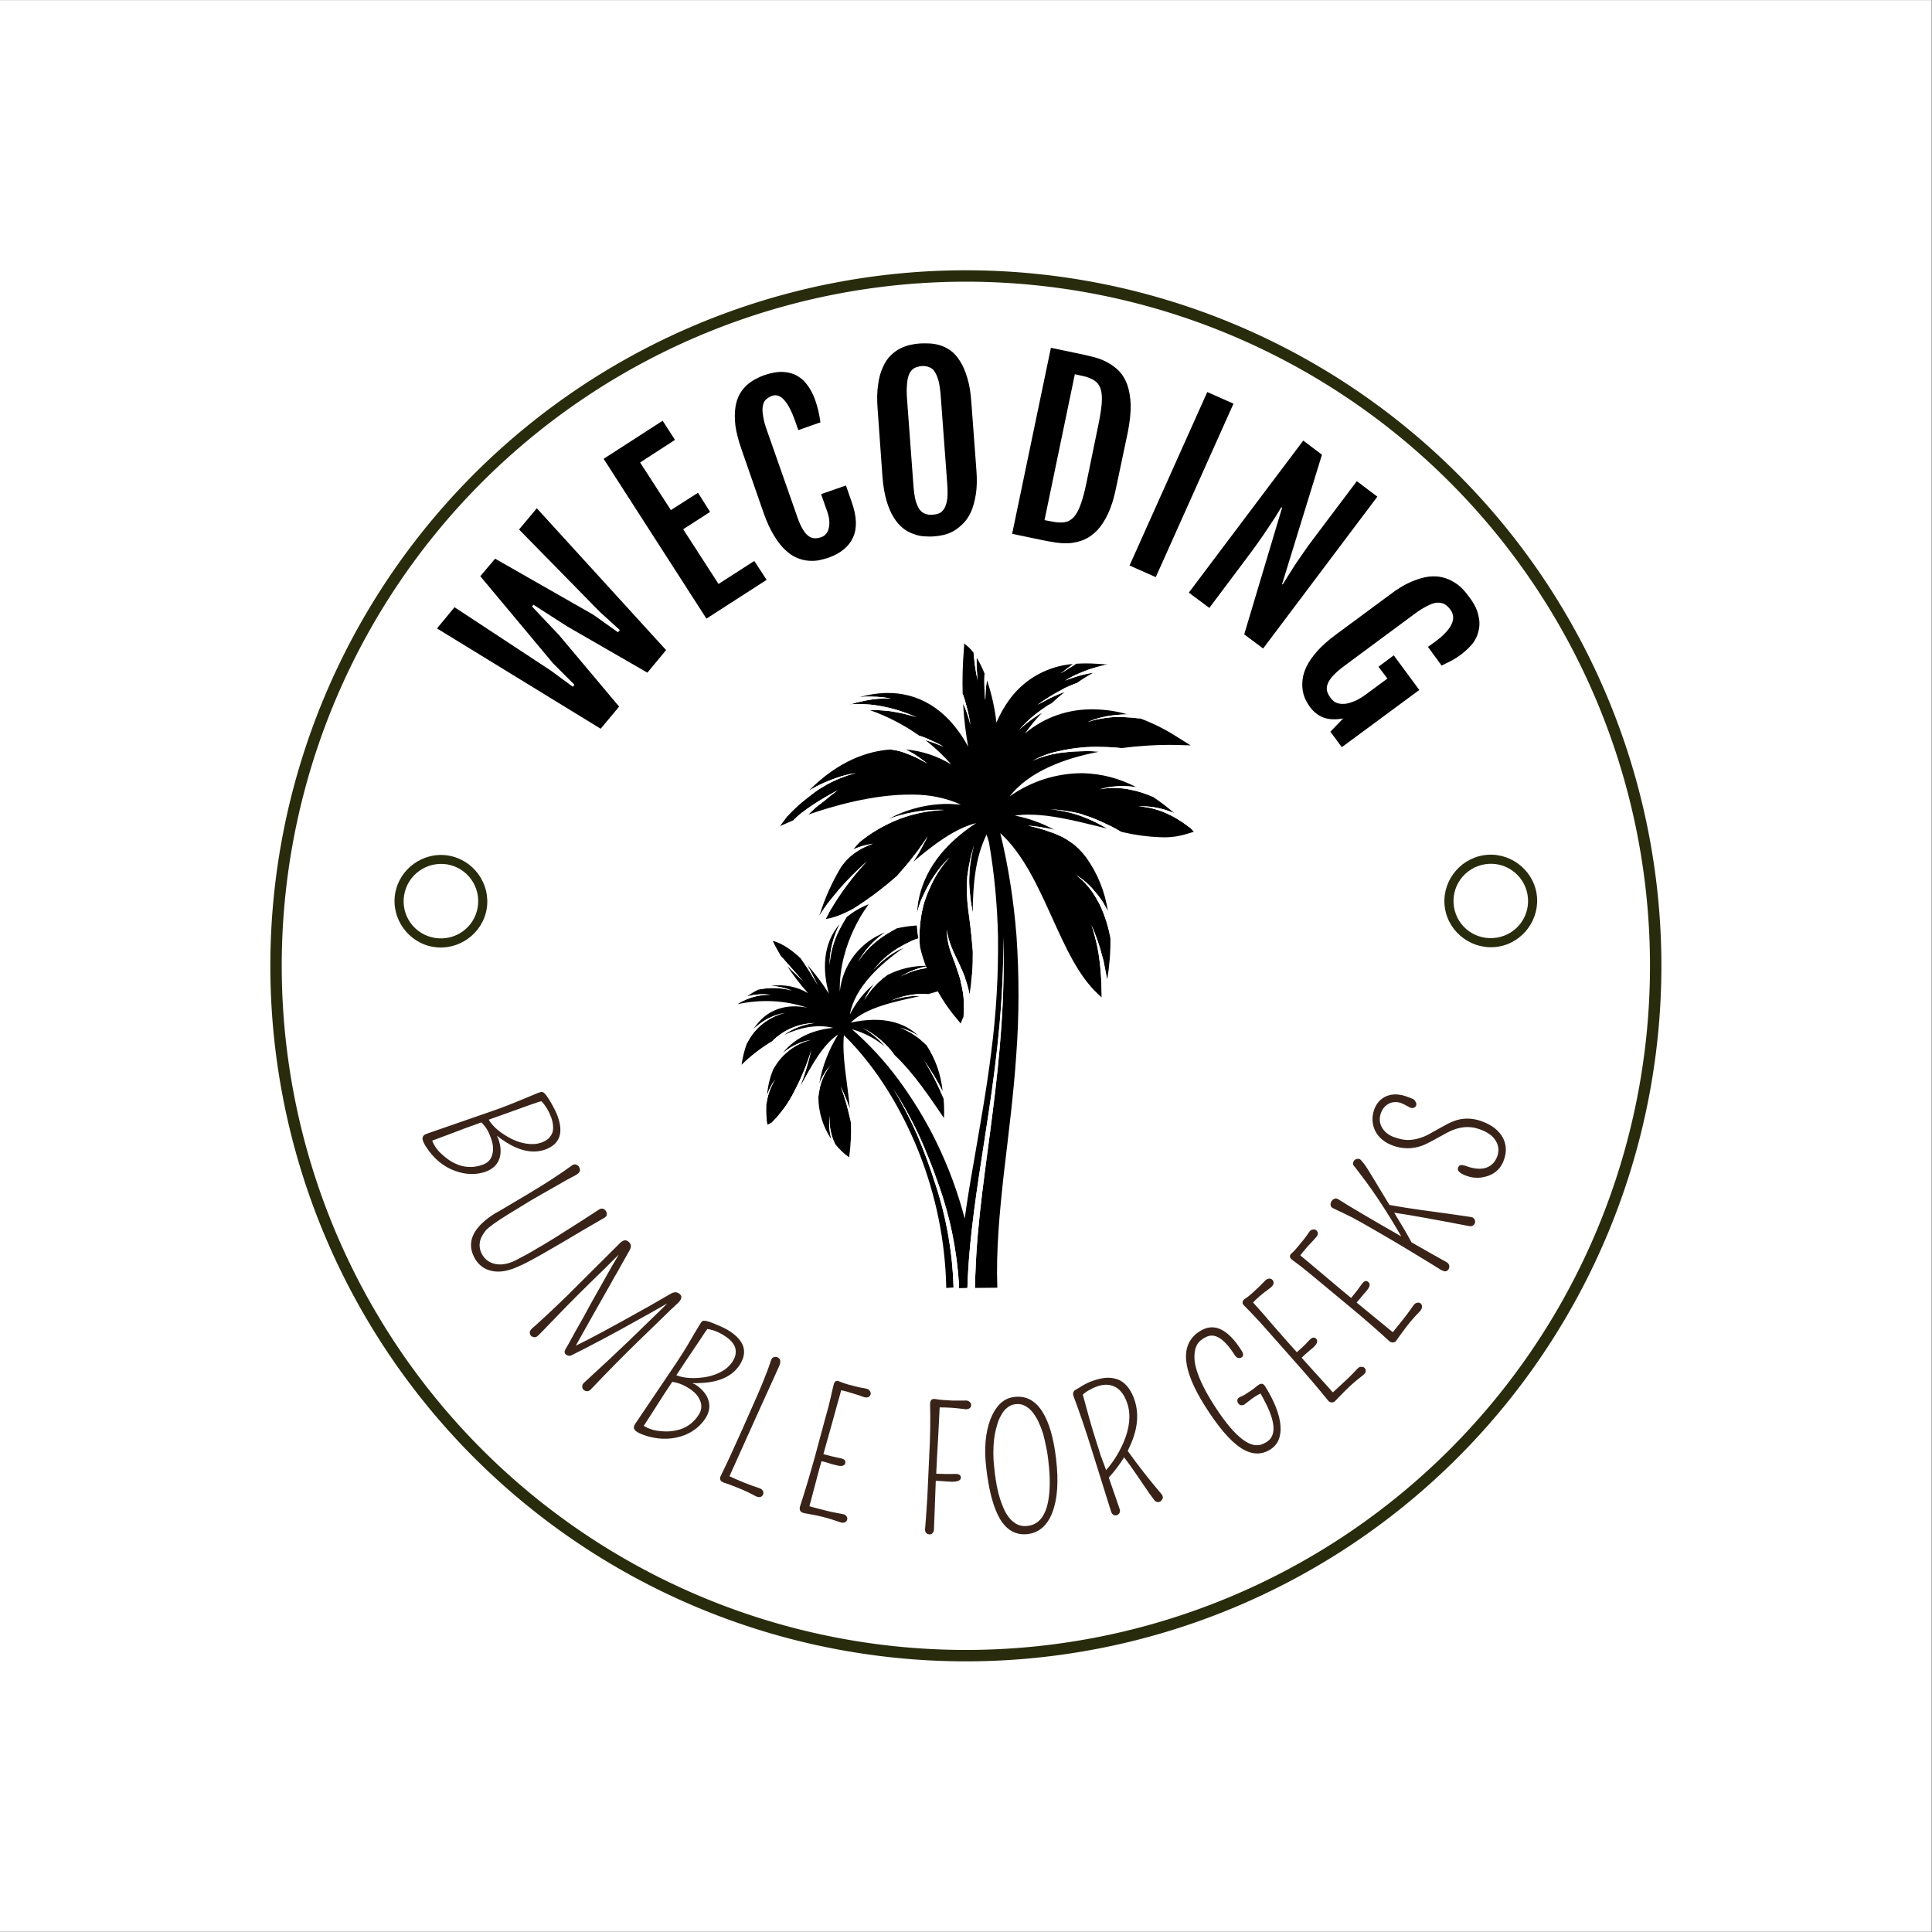 <svg xmlns="http://www.w3.org/2000/svg" version="1.1" xmlns:xlink="http://www.w3.org/1999/xlink" xmlns:svgjs="http://svgjs.dev/svgjs" viewBox="0 0 7.263 7.263"><rect x="0" y="0" width="7.263" height="7.263" fill="#808080" stroke="none"/><g transform="matrix(0.857,0,0,0.857,2.774,2.419)"><rect width="8.473" height="8.473" x="-3.237" y="-2.822" fill="#ffffff"></rect><g><path d=" M -1.32 -0.066 L -1.243 -0.159 L -0.819 0.12 L -0.724 0.19 L -0.717 0.181 L -0.811 0.087 L -1.13 -0.295 L -1.065 -0.372 L -0.634 -0.126 L -0.526 -0.049 L -0.518 -0.059 L -0.605 -0.138 L -0.96 -0.5 L -0.882 -0.593 L -0.315 0.029 L -0.397 0.128 L -0.749 -0.075 L -0.897 -0.17 L -0.903 -0.162 L -0.783 -0.035 L -0.521 0.277 L -0.602 0.374 L -1.32 -0.066 M -0.589 -0.81 L -0.33 -0.977 L -0.276 -0.893 L -0.429 -0.794 L -0.294 -0.585 L -0.175 -0.661 L -0.122 -0.577 L -0.24 -0.501 L -0.085 -0.261 L 0.072 -0.362 L 0.126 -0.279 L -0.138 -0.109 L -0.589 -0.81 M 0.397 -0.376 Q 0.378 -0.37 0.356 -0.365 Q 0.333 -0.361 0.309 -0.363 Q 0.284 -0.365 0.258 -0.376 Q 0.232 -0.387 0.207 -0.411 Q 0.182 -0.434 0.158 -0.474 Q 0.134 -0.513 0.113 -0.572 L 0.016 -0.851 Q -0.005 -0.911 -0.011 -0.956 Q -0.016 -1.001 -0.011 -1.035 Q -0.006 -1.07 0.008 -1.094 Q 0.022 -1.118 0.04 -1.134 Q 0.058 -1.15 0.078 -1.16 Q 0.098 -1.171 0.116 -1.177 Q 0.163 -1.193 0.199 -1.191 Q 0.235 -1.189 0.262 -1.173 Q 0.289 -1.157 0.308 -1.129 Q 0.327 -1.102 0.339 -1.068 Q 0.348 -1.042 0.353 -1.02 Q 0.358 -0.998 0.362 -0.97 L 0.265 -0.936 L 0.251 -0.976 Q 0.228 -1.041 0.202 -1.069 Q 0.177 -1.096 0.149 -1.086 Q 0.133 -1.08 0.122 -1.069 Q 0.112 -1.059 0.109 -1.04 Q 0.106 -1.022 0.111 -0.995 Q 0.115 -0.968 0.129 -0.93 L 0.255 -0.571 Q 0.267 -0.534 0.279 -0.511 Q 0.291 -0.488 0.304 -0.476 Q 0.317 -0.464 0.332 -0.462 Q 0.347 -0.46 0.365 -0.466 Q 0.377 -0.47 0.385 -0.479 Q 0.394 -0.488 0.398 -0.503 Q 0.402 -0.517 0.401 -0.536 Q 0.4 -0.555 0.392 -0.578 L 0.365 -0.655 L 0.474 -0.693 L 0.499 -0.621 Q 0.533 -0.526 0.505 -0.465 Q 0.478 -0.405 0.397 -0.376 M 0.862 -0.47 Q 0.842 -0.468 0.818 -0.47 Q 0.795 -0.471 0.771 -0.48 Q 0.747 -0.488 0.725 -0.505 Q 0.702 -0.523 0.684 -0.552 Q 0.665 -0.582 0.652 -0.626 Q 0.639 -0.67 0.634 -0.733 L 0.613 -1.027 Q 0.608 -1.09 0.615 -1.135 Q 0.621 -1.181 0.636 -1.212 Q 0.65 -1.244 0.67 -1.263 Q 0.69 -1.283 0.712 -1.294 Q 0.734 -1.305 0.757 -1.31 Q 0.78 -1.315 0.799 -1.316 Q 0.818 -1.317 0.841 -1.316 Q 0.863 -1.315 0.887 -1.308 Q 0.91 -1.301 0.933 -1.285 Q 0.956 -1.268 0.974 -1.239 Q 0.993 -1.21 1.006 -1.166 Q 1.02 -1.121 1.024 -1.058 L 1.046 -0.763 Q 1.051 -0.701 1.044 -0.656 Q 1.037 -0.611 1.023 -0.578 Q 1.008 -0.546 0.988 -0.526 Q 0.968 -0.506 0.946 -0.493 Q 0.924 -0.481 0.902 -0.476 Q 0.88 -0.471 0.862 -0.47 M 0.855 -0.565 Q 0.873 -0.566 0.887 -0.573 Q 0.9 -0.581 0.908 -0.597 Q 0.916 -0.613 0.919 -0.639 Q 0.921 -0.665 0.918 -0.704 L 0.89 -1.082 Q 0.887 -1.122 0.881 -1.149 Q 0.874 -1.175 0.864 -1.191 Q 0.854 -1.207 0.839 -1.212 Q 0.825 -1.218 0.807 -1.217 Q 0.788 -1.215 0.774 -1.208 Q 0.76 -1.2 0.752 -1.183 Q 0.744 -1.166 0.742 -1.139 Q 0.739 -1.111 0.742 -1.071 L 0.77 -0.693 Q 0.773 -0.654 0.779 -0.629 Q 0.786 -0.604 0.796 -0.589 Q 0.807 -0.574 0.821 -0.569 Q 0.836 -0.563 0.855 -0.565 M 1.373 -1.297 L 1.502 -1.27 Q 1.531 -1.264 1.562 -1.256 Q 1.593 -1.248 1.621 -1.233 Q 1.649 -1.218 1.672 -1.195 Q 1.695 -1.171 1.708 -1.135 Q 1.721 -1.098 1.723 -1.047 Q 1.724 -0.995 1.71 -0.925 L 1.66 -0.688 Q 1.646 -0.617 1.624 -0.57 Q 1.602 -0.523 1.575 -0.495 Q 1.548 -0.468 1.518 -0.455 Q 1.488 -0.443 1.456 -0.44 Q 1.424 -0.438 1.393 -0.443 Q 1.361 -0.448 1.332 -0.454 L 1.203 -0.481 L 1.373 -1.297 M 1.377 -0.535 Q 1.41 -0.528 1.434 -0.532 Q 1.457 -0.536 1.474 -0.555 Q 1.491 -0.574 1.504 -0.611 Q 1.517 -0.647 1.529 -0.705 L 1.581 -0.958 Q 1.593 -1.015 1.596 -1.054 Q 1.599 -1.092 1.591 -1.117 Q 1.583 -1.141 1.563 -1.154 Q 1.543 -1.167 1.51 -1.174 L 1.478 -1.181 L 1.345 -0.541 L 1.377 -0.535 M 2.059 -1.103 L 2.174 -1.052 L 1.833 -0.291 L 1.718 -0.342 L 2.059 -1.103 M 2.48 -0.89 L 2.562 -0.828 L 2.387 -0.26 L 2.39 -0.259 Q 2.4 -0.275 2.413 -0.296 Q 2.425 -0.316 2.442 -0.342 Q 2.459 -0.367 2.481 -0.399 Q 2.503 -0.431 2.532 -0.469 L 2.715 -0.712 L 2.805 -0.644 L 2.304 0.022 L 2.221 -0.04 L 2.387 -0.595 L 2.384 -0.598 Q 2.372 -0.579 2.359 -0.557 Q 2.345 -0.535 2.326 -0.507 Q 2.307 -0.478 2.28 -0.44 Q 2.253 -0.402 2.215 -0.352 L 2.068 -0.156 L 1.978 -0.223 L 2.48 -0.89 M 2.509 0.278 Q 2.5 0.266 2.491 0.248 Q 2.482 0.231 2.478 0.208 Q 2.474 0.185 2.477 0.158 Q 2.48 0.131 2.495 0.1 Q 2.511 0.068 2.541 0.034 Q 2.572 -0.001 2.622 -0.038 L 2.86 -0.214 Q 2.91 -0.252 2.952 -0.27 Q 2.994 -0.288 3.029 -0.293 Q 3.064 -0.297 3.091 -0.29 Q 3.119 -0.283 3.141 -0.269 Q 3.163 -0.256 3.179 -0.239 Q 3.195 -0.222 3.207 -0.205 Q 3.238 -0.165 3.247 -0.128 Q 3.257 -0.092 3.25 -0.06 Q 3.244 -0.028 3.224 -0.001 Q 3.203 0.025 3.174 0.047 Q 3.153 0.063 3.133 0.074 Q 3.112 0.085 3.087 0.097 L 3.027 0.015 L 3.059 -0.008 Q 3.169 -0.09 3.125 -0.149 Q 3.113 -0.165 3.099 -0.173 Q 3.085 -0.18 3.066 -0.179 Q 3.047 -0.177 3.023 -0.164 Q 2.998 -0.152 2.966 -0.128 L 2.662 0.097 Q 2.631 0.12 2.613 0.139 Q 2.595 0.158 2.588 0.175 Q 2.581 0.192 2.584 0.207 Q 2.588 0.223 2.6 0.239 Q 2.612 0.256 2.63 0.262 Q 2.648 0.267 2.669 0.264 Q 2.69 0.26 2.714 0.249 Q 2.737 0.237 2.761 0.219 L 2.849 0.154 L 2.81 0.102 L 2.877 0.052 L 2.989 0.204 L 2.649 0.455 L 2.599 0.387 L 2.655 0.329 Q 2.603 0.338 2.569 0.325 Q 2.534 0.312 2.509 0.278" fill="#000000" fill-rule="nonzero"></path></g><g><path d=" M -1.058 2.159 L -1.051 2.172 Q -1.033 2.224 -1.047 2.262 Q -1.061 2.3 -1.106 2.317 Q -1.161 2.336 -1.22 2.32 Q -1.3 2.299 -1.354 2.228 Q -1.387 2.184 -1.383 2.167 Q -1.38 2.156 -1.366 2.151 L -1.089 2.055 L -1.052 2.042 Q -1.003 2.024 -0.972 2.011 Q -0.941 1.998 -0.921 1.99 Q -0.9 1.981 -0.883 1.974 Q -0.866 1.967 -0.86 1.967 Q -0.855 1.968 -0.851 1.971 Q -0.842 1.977 -0.82 2.014 Q -0.799 2.051 -0.791 2.073 Q -0.75 2.185 -0.845 2.22 Q -0.922 2.247 -1.015 2.189 Q -1.036 2.176 -1.058 2.159 M -1.341 2.181 Q -1.33 2.209 -1.309 2.231 Q -1.284 2.255 -1.264 2.268 Q -1.244 2.281 -1.221 2.289 Q -1.171 2.305 -1.121 2.287 Q -1.085 2.275 -1.077 2.24 Q -1.069 2.209 -1.083 2.171 Q -1.094 2.138 -1.11 2.118 Q -1.119 2.107 -1.125 2.101 Q -1.133 2.103 -1.142 2.107 Q -1.166 2.116 -1.195 2.126 Q -1.224 2.137 -1.253 2.148 Q -1.315 2.171 -1.341 2.181 M -1.093 2.089 Q -1.067 2.133 -1.001 2.169 Q -0.954 2.194 -0.907 2.196 Q -0.883 2.197 -0.861 2.189 Q -0.84 2.181 -0.829 2.17 Q -0.818 2.158 -0.813 2.144 Q -0.806 2.116 -0.819 2.079 Q -0.835 2.036 -0.862 2.008 Q -0.867 2.009 -0.874 2.011 Q -0.887 2.016 -0.912 2.024 Q -0.962 2.042 -1.023 2.064 L -1.093 2.089 M -1.047 2.49 L -0.914 2.411 Q -0.802 2.344 -0.727 2.289 Q -0.718 2.283 -0.71 2.286 Q -0.701 2.289 -0.697 2.296 Q -0.692 2.304 -0.693 2.313 Q -0.694 2.322 -0.711 2.332 Q -0.728 2.341 -0.754 2.355 Q -0.779 2.369 -0.808 2.386 Q -0.865 2.418 -0.911 2.445 Q -0.957 2.473 -0.973 2.483 Q -0.99 2.493 -1.006 2.503 Q -1.088 2.554 -1.106 2.575 Q -1.123 2.597 -1.129 2.614 Q -1.14 2.649 -1.121 2.682 Q -1.101 2.715 -1.063 2.722 Q -1.024 2.73 -0.975 2.706 Q -0.917 2.676 -0.883 2.655 Q -0.848 2.635 -0.824 2.62 Q -0.799 2.605 -0.768 2.585 Q -0.679 2.529 -0.609 2.483 Q -0.599 2.477 -0.591 2.48 Q -0.583 2.483 -0.579 2.49 Q -0.574 2.497 -0.575 2.506 Q -0.577 2.515 -0.587 2.52 Q -0.634 2.547 -0.68 2.574 Q -0.725 2.601 -0.771 2.628 Q -0.88 2.692 -0.929 2.717 Q -0.979 2.742 -1.007 2.749 Q -1.036 2.757 -1.062 2.755 Q -1.122 2.75 -1.152 2.701 Q -1.201 2.618 -1.122 2.543 Q -1.097 2.519 -1.062 2.498 L -1.047 2.49 M -0.338 2.965 L -0.433 3.057 Q -0.532 3.153 -0.646 3.273 Q -0.655 3.281 -0.663 3.28 Q -0.671 3.279 -0.677 3.274 Q -0.683 3.268 -0.683 3.259 Q -0.683 3.25 -0.674 3.242 Q -0.553 3.131 -0.474 3.055 L -0.338 2.923 Q -0.323 2.908 -0.31 2.895 Q -0.338 2.911 -0.382 2.936 Q -0.481 2.991 -0.519 3.012 Q -0.558 3.033 -0.595 3.053 Q -0.672 3.094 -0.731 3.123 Q -0.738 3.126 -0.745 3.124 Q -0.752 3.122 -0.756 3.118 Q -0.764 3.11 -0.757 3.097 Q -0.754 3.091 -0.742 3.071 Q -0.731 3.05 -0.714 3.02 Q -0.697 2.99 -0.676 2.953 Q -0.656 2.915 -0.634 2.876 Q -0.612 2.836 -0.59 2.798 Q -0.568 2.76 -0.55 2.727 Q -0.534 2.701 -0.523 2.681 L -0.587 2.745 Q -0.706 2.86 -0.781 2.938 Q -0.856 3.016 -0.869 3.029 Q -0.881 3.041 -0.885 3.042 Q -0.89 3.044 -0.894 3.043 Q -0.912 3.041 -0.913 3.023 Q -0.913 3.013 -0.901 3.003 Q -0.889 2.993 -0.872 2.977 Q -0.854 2.961 -0.835 2.943 Q -0.79 2.901 -0.752 2.864 L -0.516 2.629 Q -0.504 2.618 -0.494 2.618 Q -0.484 2.619 -0.477 2.627 Q -0.463 2.64 -0.475 2.662 Q -0.476 2.664 -0.482 2.674 Q -0.487 2.683 -0.496 2.699 Q -0.505 2.715 -0.517 2.736 Q -0.528 2.757 -0.542 2.78 Q -0.555 2.804 -0.57 2.83 Q -0.622 2.921 -0.711 3.08 Q -0.637 3.046 -0.391 2.908 Q -0.342 2.88 -0.292 2.851 Q -0.269 2.839 -0.253 2.856 Q -0.246 2.862 -0.249 2.873 Q -0.252 2.883 -0.265 2.895 Q -0.283 2.911 -0.338 2.965 M -0.2 3.245 L -0.186 3.251 Q -0.14 3.282 -0.129 3.321 Q -0.117 3.36 -0.143 3.4 Q -0.176 3.449 -0.232 3.472 Q -0.309 3.502 -0.395 3.478 Q -0.448 3.462 -0.455 3.446 Q -0.459 3.436 -0.451 3.424 L -0.287 3.181 L -0.265 3.148 Q -0.236 3.104 -0.219 3.075 Q -0.202 3.046 -0.191 3.027 Q -0.18 3.008 -0.17 2.992 Q -0.161 2.976 -0.156 2.973 Q -0.152 2.97 -0.147 2.971 Q -0.136 2.97 -0.096 2.987 Q -0.057 3.003 -0.037 3.016 Q 0.063 3.081 0.007 3.166 Q -0.038 3.234 -0.147 3.243 Q -0.172 3.245 -0.2 3.245 M -0.413 3.432 Q -0.387 3.448 -0.357 3.453 Q -0.323 3.458 -0.299 3.456 Q -0.275 3.454 -0.252 3.447 Q -0.202 3.43 -0.173 3.385 Q -0.152 3.354 -0.166 3.321 Q -0.178 3.291 -0.212 3.269 Q -0.242 3.25 -0.265 3.244 Q -0.28 3.24 -0.288 3.239 Q -0.293 3.246 -0.298 3.254 Q -0.312 3.276 -0.329 3.301 Q -0.346 3.327 -0.362 3.353 Q -0.398 3.409 -0.413 3.432 M -0.27 3.21 Q -0.222 3.229 -0.148 3.219 Q -0.095 3.211 -0.056 3.184 Q -0.037 3.17 -0.024 3.151 Q -0.012 3.132 -0.01 3.116 Q -0.008 3.1 -0.013 3.086 Q -0.023 3.06 -0.057 3.038 Q -0.095 3.013 -0.134 3.007 Q -0.137 3.011 -0.141 3.017 Q -0.149 3.028 -0.163 3.05 Q -0.193 3.094 -0.229 3.148 L -0.27 3.21 M 0.173 3.131 Q 0.194 3.14 0.181 3.17 Q 0.163 3.209 0.144 3.252 Q 0.124 3.296 0.108 3.331 Q 0.092 3.366 0.071 3.413 Q 0.027 3.511 -0.037 3.653 Q 0.029 3.684 0.093 3.705 Q 0.106 3.709 0.11 3.718 Q 0.114 3.727 0.11 3.734 Q 0.107 3.741 0.099 3.744 Q 0.091 3.746 0.079 3.741 Q 0.043 3.721 -0.002 3.703 Q -0.047 3.685 -0.056 3.683 Q -0.066 3.68 -0.07 3.677 Q -0.074 3.675 -0.076 3.671 Q -0.081 3.662 -0.075 3.651 Q -0.037 3.574 0.019 3.448 Q 0.075 3.322 0.088 3.292 Q 0.101 3.262 0.111 3.237 Q 0.132 3.186 0.145 3.145 Q 0.149 3.133 0.157 3.131 Q 0.165 3.128 0.173 3.131 M 0.357 3.621 L 0.324 3.746 Q 0.32 3.763 0.316 3.775 Q 0.315 3.781 0.314 3.785 Q 0.403 3.809 0.433 3.814 Q 0.464 3.819 0.469 3.822 Q 0.474 3.824 0.476 3.828 Q 0.482 3.837 0.479 3.844 Q 0.477 3.852 0.469 3.855 Q 0.461 3.859 0.449 3.855 Q 0.393 3.835 0.345 3.825 Q 0.298 3.816 0.292 3.815 Q 0.286 3.814 0.282 3.812 Q 0.278 3.81 0.275 3.807 Q 0.269 3.798 0.272 3.787 Q 0.305 3.686 0.339 3.563 Q 0.372 3.439 0.381 3.407 Q 0.39 3.375 0.397 3.349 Q 0.411 3.292 0.416 3.268 Q 0.421 3.244 0.425 3.24 Q 0.428 3.236 0.433 3.235 Q 0.439 3.234 0.447 3.238 Q 0.461 3.244 0.485 3.251 Q 0.532 3.264 0.55 3.266 Q 0.567 3.269 0.572 3.272 Q 0.576 3.275 0.579 3.279 Q 0.584 3.286 0.582 3.294 Q 0.58 3.302 0.572 3.306 Q 0.564 3.309 0.553 3.306 Q 0.543 3.302 0.531 3.298 Q 0.518 3.294 0.505 3.29 Q 0.475 3.28 0.453 3.276 Q 0.445 3.307 0.436 3.337 Q 0.426 3.373 0.416 3.41 Q 0.388 3.509 0.375 3.556 Q 0.419 3.568 0.44 3.572 Q 0.464 3.576 0.468 3.582 Q 0.473 3.588 0.471 3.596 Q 0.465 3.615 0.429 3.604 Q 0.422 3.602 0.416 3.601 L 0.387 3.592 L 0.367 3.587 L 0.357 3.621 M 0.831 3.744 L 0.839 3.569 Q 0.846 3.446 0.843 3.336 Q 0.843 3.319 0.854 3.315 Q 0.861 3.313 0.87 3.315 Q 0.885 3.318 0.907 3.319 Q 0.929 3.32 0.939 3.321 Q 0.949 3.321 0.959 3.321 Q 0.985 3.321 0.994 3.321 Q 1.003 3.32 1.008 3.322 Q 1.013 3.324 1.017 3.327 Q 1.024 3.334 1.023 3.342 Q 1.023 3.35 1.016 3.355 Q 1.009 3.36 0.998 3.359 Q 0.986 3.358 0.972 3.356 Q 0.958 3.355 0.942 3.353 Q 0.909 3.351 0.885 3.351 L 0.882 3.414 Q 0.88 3.451 0.878 3.49 Q 0.872 3.593 0.87 3.642 Q 0.92 3.644 0.948 3.643 Q 0.979 3.641 0.978 3.66 Q 0.977 3.678 0.935 3.677 Q 0.924 3.676 0.918 3.676 L 0.889 3.674 L 0.868 3.673 L 0.86 3.887 Q 0.86 3.896 0.854 3.902 Q 0.849 3.908 0.843 3.908 Q 0.837 3.908 0.834 3.907 Q 0.83 3.906 0.827 3.903 Q 0.82 3.896 0.821 3.885 Q 0.825 3.843 0.831 3.744 M 1.27 3.907 Q 1.195 3.915 1.15 3.841 Q 1.106 3.766 1.089 3.613 Q 1.075 3.492 1.107 3.405 Q 1.123 3.363 1.149 3.336 Q 1.176 3.309 1.214 3.305 Q 1.252 3.301 1.282 3.317 Q 1.313 3.334 1.335 3.369 Q 1.38 3.439 1.396 3.579 Q 1.413 3.726 1.379 3.813 Q 1.346 3.898 1.27 3.907 M 1.257 3.343 Q 1.239 3.334 1.218 3.337 Q 1.197 3.339 1.182 3.352 Q 1.166 3.364 1.155 3.385 Q 1.143 3.405 1.136 3.432 Q 1.128 3.459 1.124 3.489 Q 1.117 3.551 1.124 3.611 Q 1.13 3.671 1.139 3.711 Q 1.148 3.751 1.16 3.78 Q 1.171 3.809 1.184 3.827 Q 1.197 3.846 1.212 3.856 Q 1.237 3.875 1.27 3.871 Q 1.367 3.861 1.368 3.681 Q 1.368 3.64 1.363 3.597 Q 1.359 3.555 1.352 3.524 Q 1.346 3.493 1.338 3.464 Q 1.329 3.436 1.317 3.411 Q 1.305 3.387 1.29 3.369 Q 1.275 3.352 1.257 3.343 M 1.627 3.659 Q 1.654 3.737 1.674 3.795 Q 1.678 3.806 1.674 3.814 Q 1.669 3.822 1.662 3.824 Q 1.655 3.826 1.648 3.823 Q 1.641 3.819 1.637 3.808 L 1.555 3.546 Q 1.513 3.41 1.473 3.304 Q 1.467 3.289 1.474 3.28 Q 1.477 3.276 1.481 3.274 Q 1.485 3.272 1.498 3.264 Q 1.531 3.242 1.567 3.231 Q 1.602 3.22 1.628 3.221 Q 1.653 3.222 1.675 3.232 Q 1.72 3.256 1.741 3.322 Q 1.768 3.408 1.725 3.509 Q 1.718 3.525 1.71 3.542 Q 1.777 3.636 1.857 3.73 Q 1.871 3.746 1.857 3.76 Q 1.854 3.764 1.848 3.766 Q 1.835 3.769 1.826 3.757 Q 1.804 3.728 1.786 3.701 Q 1.768 3.674 1.75 3.648 Q 1.719 3.602 1.694 3.57 Q 1.666 3.616 1.627 3.659 M 1.615 3.626 Q 1.66 3.576 1.691 3.506 Q 1.732 3.411 1.709 3.336 Q 1.684 3.258 1.623 3.252 Q 1.589 3.249 1.545 3.273 Q 1.524 3.284 1.513 3.295 Q 1.541 3.401 1.563 3.472 Q 1.587 3.548 1.589 3.554 Q 1.591 3.56 1.592 3.564 Q 1.594 3.569 1.596 3.574 Q 1.598 3.579 1.601 3.588 Q 1.605 3.597 1.61 3.612 Q 1.612 3.618 1.615 3.626 M 2.21 3.103 Q 2.223 3.123 2.209 3.132 Q 2.202 3.136 2.195 3.134 Q 2.187 3.133 2.181 3.124 Q 2.12 3.027 2.069 3.037 Q 2.053 3.04 2.033 3.055 Q 2.013 3.069 2.006 3.098 Q 1.999 3.127 2.006 3.163 Q 2.02 3.231 2.081 3.329 Q 2.211 3.537 2.293 3.515 Q 2.306 3.511 2.319 3.503 Q 2.379 3.466 2.321 3.344 Q 2.302 3.305 2.292 3.29 Q 2.264 3.305 2.247 3.319 Q 2.228 3.334 2.221 3.339 Q 2.213 3.343 2.205 3.341 Q 2.198 3.339 2.194 3.332 Q 2.19 3.326 2.191 3.318 Q 2.193 3.31 2.203 3.305 Q 2.214 3.301 2.224 3.295 L 2.242 3.283 Q 2.258 3.273 2.265 3.267 Q 2.278 3.256 2.286 3.251 Q 2.302 3.241 2.313 3.259 Q 2.374 3.357 2.38 3.43 Q 2.386 3.504 2.335 3.536 Q 2.274 3.574 2.205 3.528 Q 2.135 3.482 2.047 3.342 Q 1.899 3.106 2.02 3.021 Q 2.116 2.953 2.21 3.103 M 2.496 3.159 L 2.583 3.255 Q 2.595 3.268 2.603 3.278 Q 2.607 3.282 2.61 3.285 Q 2.678 3.223 2.699 3.201 Q 2.72 3.178 2.725 3.175 Q 2.73 3.173 2.735 3.173 Q 2.745 3.173 2.75 3.179 Q 2.755 3.185 2.754 3.194 Q 2.752 3.202 2.742 3.21 Q 2.695 3.246 2.661 3.281 Q 2.627 3.315 2.623 3.32 Q 2.619 3.324 2.615 3.327 Q 2.611 3.329 2.607 3.329 Q 2.596 3.33 2.589 3.321 Q 2.522 3.238 2.437 3.143 Q 2.352 3.047 2.33 3.022 Q 2.308 2.998 2.29 2.977 Q 2.25 2.934 2.233 2.917 Q 2.215 2.9 2.214 2.895 Q 2.213 2.889 2.215 2.885 Q 2.217 2.879 2.224 2.875 Q 2.237 2.867 2.256 2.85 Q 2.292 2.817 2.304 2.804 Q 2.316 2.791 2.321 2.789 Q 2.326 2.786 2.33 2.786 Q 2.34 2.786 2.345 2.792 Q 2.351 2.799 2.35 2.807 Q 2.348 2.815 2.34 2.823 Q 2.331 2.83 2.321 2.838 Q 2.31 2.845 2.299 2.855 Q 2.275 2.874 2.26 2.891 Q 2.281 2.914 2.302 2.938 Q 2.326 2.966 2.351 2.995 Q 2.419 3.073 2.452 3.109 Q 2.486 3.079 2.5 3.063 Q 2.516 3.045 2.524 3.045 Q 2.531 3.044 2.537 3.05 Q 2.55 3.065 2.522 3.09 Q 2.516 3.095 2.511 3.099 L 2.489 3.118 L 2.473 3.133 L 2.496 3.159 M 2.742 2.914 L 2.842 2.996 Q 2.856 3.007 2.865 3.015 Q 2.87 3.019 2.873 3.021 Q 2.931 2.95 2.948 2.925 Q 2.966 2.899 2.97 2.896 Q 2.975 2.893 2.98 2.892 Q 2.989 2.89 2.995 2.895 Q 3.001 2.901 3.001 2.909 Q 3.001 2.918 2.993 2.928 Q 2.951 2.971 2.923 3.01 Q 2.894 3.049 2.891 3.054 Q 2.888 3.059 2.885 3.062 Q 2.881 3.065 2.876 3.066 Q 2.866 3.068 2.857 3.06 Q 2.78 2.989 2.681 2.907 Q 2.582 2.825 2.557 2.804 Q 2.532 2.783 2.51 2.765 Q 2.465 2.728 2.445 2.714 Q 2.425 2.7 2.423 2.695 Q 2.421 2.69 2.422 2.685 Q 2.423 2.68 2.43 2.674 Q 2.442 2.664 2.458 2.644 Q 2.489 2.607 2.499 2.592 Q 2.508 2.577 2.513 2.574 Q 2.517 2.571 2.522 2.571 Q 2.531 2.569 2.537 2.574 Q 2.544 2.58 2.544 2.588 Q 2.544 2.597 2.536 2.605 Q 2.529 2.613 2.52 2.623 Q 2.511 2.632 2.501 2.643 Q 2.481 2.666 2.467 2.684 Q 2.492 2.705 2.516 2.725 Q 2.544 2.749 2.574 2.774 Q 2.652 2.84 2.69 2.871 Q 2.719 2.836 2.731 2.818 Q 2.744 2.799 2.752 2.797 Q 2.759 2.795 2.765 2.801 Q 2.781 2.813 2.756 2.842 Q 2.751 2.848 2.747 2.852 L 2.728 2.875 L 2.714 2.891 L 2.742 2.914 M 2.728 2.262 Q 2.733 2.265 2.747 2.283 Q 2.76 2.3 2.791 2.352 Q 2.82 2.4 2.858 2.463 Q 2.924 2.475 2.996 2.485 Q 3.074 2.496 3.106 2.5 Q 3.185 2.511 3.203 2.514 Q 3.22 2.516 3.225 2.519 Q 3.23 2.523 3.232 2.528 Q 3.236 2.537 3.232 2.545 Q 3.225 2.558 3.209 2.556 Q 2.976 2.511 2.879 2.497 Q 2.927 2.575 2.955 2.627 Q 3.049 2.681 3.107 2.713 Q 3.118 2.719 3.12 2.728 Q 3.122 2.737 3.118 2.744 Q 3.114 2.751 3.106 2.754 Q 3.098 2.756 3.081 2.746 Q 3.063 2.735 3.031 2.715 Q 2.999 2.695 2.962 2.673 Q 2.888 2.628 2.829 2.594 Q 2.771 2.56 2.744 2.545 Q 2.717 2.53 2.695 2.518 Q 2.657 2.499 2.612 2.478 Q 2.601 2.473 2.6 2.464 Q 2.599 2.455 2.603 2.448 Q 2.608 2.44 2.616 2.436 Q 2.625 2.432 2.635 2.439 Q 2.714 2.489 2.91 2.601 Q 2.822 2.448 2.735 2.334 Q 2.718 2.312 2.709 2.3 Q 2.699 2.289 2.698 2.283 Q 2.698 2.276 2.701 2.272 Q 2.703 2.267 2.708 2.264 Q 2.712 2.261 2.717 2.261 Q 2.722 2.26 2.728 2.262 M 3.159 2.3 Q 3.163 2.288 3.174 2.288 Q 3.184 2.288 3.205 2.296 Q 3.227 2.303 3.247 2.304 Q 3.268 2.305 3.284 2.299 Q 3.317 2.287 3.331 2.25 Q 3.344 2.213 3.324 2.181 Q 3.305 2.149 3.254 2.131 Q 3.185 2.106 3.111 2.146 Q 3.09 2.157 3.069 2.169 Q 3.048 2.181 3.026 2.192 Q 3.005 2.203 2.981 2.209 Q 2.928 2.222 2.874 2.203 Q 2.819 2.183 2.796 2.139 Q 2.774 2.094 2.791 2.045 Q 2.806 2.003 2.844 1.986 Q 2.887 1.968 2.943 1.991 Q 2.946 1.992 2.949 1.993 Q 2.952 1.994 2.961 1.998 Q 2.969 2.002 2.973 2.011 Q 2.978 2.019 2.975 2.027 Q 2.973 2.034 2.964 2.037 Q 2.956 2.04 2.945 2.034 Q 2.922 2.021 2.909 2.016 Q 2.896 2.011 2.882 2.012 Q 2.869 2.012 2.857 2.018 Q 2.832 2.03 2.821 2.059 Q 2.809 2.092 2.824 2.121 Q 2.841 2.152 2.877 2.165 Q 2.913 2.178 2.938 2.178 Q 2.963 2.178 2.986 2.171 Q 3.008 2.165 3.029 2.154 Q 3.05 2.142 3.07 2.131 Q 3.091 2.119 3.112 2.108 Q 3.133 2.097 3.156 2.09 Q 3.209 2.076 3.263 2.096 Q 3.327 2.119 3.354 2.165 Q 3.38 2.212 3.36 2.266 Q 3.342 2.317 3.292 2.335 Q 3.244 2.352 3.198 2.336 Q 3.152 2.32 3.159 2.3" fill="#392318" fill-rule="nonzero"></path></g><g clip-path="url(#SvgjsClipPath49461)"><g clip-path="url(#SvgjsClipPath494488bcca38e-1dc6-45a9-99e1-da3340efa738)"><path d=" M 0.039 1.756 C 0.028 1.785 0.021 1.816 0.016 1.848 C 0.057 1.808 0.102 1.773 0.151 1.744 C 0.2 1.695 0.266 1.667 0.336 1.665 C 0.287 1.671 0.241 1.689 0.202 1.717 C 0.268 1.687 0.343 1.668 0.418 1.686 C 0.348 1.693 0.256 1.719 0.194 1.8 C 0.197 1.797 0.2 1.793 0.204 1.791 C 0.238 1.764 0.278 1.746 0.321 1.739 C 0.279 1.749 0.241 1.769 0.21 1.798 C 0.187 1.818 0.168 1.843 0.154 1.87 C 0.14 1.906 0.131 1.943 0.128 1.981 C 0.136 1.957 0.148 1.933 0.164 1.912 C 0.143 1.946 0.129 1.984 0.125 2.024 C 0.124 2.048 0.125 2.073 0.127 2.097 C 0.128 2.102 0.129 2.106 0.13 2.111 C 0.137 2.108 0.144 2.104 0.15 2.1 C 0.19 2.06 0.223 2.014 0.248 1.963 C 0.278 1.906 0.303 1.846 0.322 1.784 C 0.31 1.837 0.294 1.89 0.274 1.941 C 0.323 1.854 0.37 1.761 0.44 1.715 C 0.399 1.781 0.37 1.854 0.357 1.931 C 0.369 1.9 0.387 1.872 0.409 1.847 C 0.382 1.88 0.364 1.92 0.357 1.962 C 0.355 1.971 0.354 1.98 0.353 1.989 C 0.353 2.055 0.373 2.12 0.41 2.175 C 0.401 2.142 0.398 2.107 0.402 2.073 C 0.4 2.116 0.408 2.158 0.427 2.196 C 0.444 2.218 0.465 2.238 0.488 2.254 C 0.495 2.202 0.498 2.15 0.495 2.098 C 0.484 2.045 0.47 1.994 0.451 1.943 C 0.466 1.975 0.479 2.007 0.491 2.04 C 0.48 1.921 0.456 1.813 0.465 1.718 C 0.61 1.861 0.716 2.04 0.792 2.227 C 0.868 2.418 0.91 2.621 0.914 2.827 L 0.946 2.825 C 0.942 2.672 0.915 2.52 0.867 2.374 C 0.844 2.301 0.817 2.228 0.787 2.157 C 0.756 2.086 0.72 2.017 0.68 1.951 C 0.722 2.016 0.76 2.084 0.793 2.154 C 0.825 2.224 0.854 2.297 0.879 2.37 C 0.931 2.513 0.961 2.663 0.97 2.815 C 0.97 2.818 0.97 2.821 0.97 2.823 C 0.97 2.825 0.97 2.826 0.97 2.827 C 0.97 2.827 0.97 2.828 0.97 2.828 L 1.006 2.827 C 1.007 2.825 1.007 2.823 1.007 2.821 C 1.009 2.756 1.014 2.692 1.02 2.628 C 1.039 2.436 1.072 2.247 1.1 2.058 C 1.139 1.803 1.167 1.545 1.164 1.287 C 1.173 1.545 1.15 1.804 1.117 2.06 C 1.088 2.293 1.05 2.527 1.042 2.76 C 1.041 2.78 1.04 2.8 1.04 2.819 C 1.04 2.822 1.04 2.824 1.04 2.827 L 1.138 2.826 C 1.132 2.662 1.148 2.493 1.167 2.322 C 1.187 2.152 1.209 1.98 1.221 1.806 C 1.234 1.632 1.234 1.457 1.222 1.282 C 1.21 1.13 1.187 0.98 1.151 0.832 C 1.251 0.923 1.315 1.063 1.377 1.2 C 1.437 1.332 1.493 1.458 1.581 1.539 L 1.596 1.553 C 1.596 1.54 1.596 1.527 1.595 1.513 C 1.595 1.488 1.594 1.463 1.591 1.437 C 1.59 1.423 1.589 1.41 1.587 1.396 C 1.581 1.342 1.569 1.288 1.551 1.236 C 1.571 1.28 1.586 1.325 1.598 1.371 C 1.6 1.378 1.602 1.386 1.604 1.393 C 1.606 1.403 1.608 1.414 1.61 1.424 C 1.613 1.441 1.617 1.458 1.62 1.475 C 1.63 1.415 1.635 1.353 1.634 1.292 C 1.629 1.26 1.62 1.229 1.609 1.198 C 1.603 1.18 1.595 1.162 1.587 1.145 C 1.584 1.139 1.581 1.134 1.578 1.129 C 1.555 1.085 1.523 1.046 1.484 1.016 C 1.516 1.035 1.543 1.06 1.566 1.088 C 1.577 1.101 1.587 1.114 1.596 1.127 C 1.598 1.13 1.6 1.133 1.602 1.136 C 1.609 1.149 1.616 1.161 1.623 1.174 C 1.61 1.089 1.578 1.009 1.528 0.939 C 1.518 0.926 1.508 0.914 1.496 0.902 C 1.468 0.874 1.434 0.852 1.397 0.837 C 1.389 0.833 1.381 0.831 1.373 0.828 C 1.34 0.816 1.306 0.806 1.272 0.799 C 1.272 0.799 1.271 0.799 1.271 0.799 L 1.272 0.799 C 1.289 0.8 1.306 0.802 1.323 0.805 C 1.345 0.808 1.368 0.812 1.389 0.818 C 1.335 0.788 1.276 0.767 1.215 0.755 C 1.238 0.752 1.261 0.75 1.285 0.751 C 1.375 0.752 1.477 0.777 1.575 0.801 C 1.589 0.805 1.604 0.808 1.619 0.812 C 1.599 0.8 1.579 0.789 1.558 0.779 C 1.54 0.771 1.522 0.763 1.504 0.757 C 1.46 0.741 1.415 0.732 1.369 0.727 C 1.387 0.728 1.406 0.73 1.425 0.733 C 1.452 0.736 1.48 0.741 1.506 0.748 C 1.51 0.749 1.513 0.751 1.516 0.752 C 1.553 0.763 1.588 0.778 1.622 0.795 C 1.626 0.797 1.631 0.799 1.636 0.802 C 1.651 0.81 1.666 0.818 1.681 0.826 C 1.739 0.84 1.797 0.848 1.856 0.85 L 1.856 0.85 C 1.896 0.852 1.936 0.846 1.974 0.834 L 2 0.826 L 1.985 0.81 C 1.962 0.792 1.939 0.776 1.914 0.762 C 1.91 0.76 1.906 0.758 1.902 0.756 C 1.884 0.747 1.865 0.738 1.845 0.732 C 1.817 0.722 1.787 0.716 1.757 0.715 C 1.781 0.714 1.805 0.715 1.829 0.719 C 1.843 0.722 1.856 0.725 1.869 0.728 C 1.884 0.733 1.9 0.738 1.914 0.744 C 1.885 0.719 1.854 0.695 1.821 0.673 C 1.798 0.663 1.775 0.655 1.75 0.648 C 1.747 0.647 1.744 0.646 1.74 0.646 C 1.718 0.64 1.696 0.636 1.673 0.635 C 1.644 0.632 1.615 0.634 1.587 0.64 C 1.608 0.634 1.629 0.629 1.651 0.628 C 1.666 0.626 1.682 0.626 1.697 0.626 C 1.715 0.626 1.732 0.628 1.749 0.631 C 1.675 0.592 1.595 0.571 1.512 0.569 C 1.398 0.569 1.286 0.604 1.192 0.671 C 1.278 0.56 1.436 0.503 1.584 0.475 C 1.564 0.473 1.544 0.472 1.525 0.472 C 1.521 0.472 1.518 0.473 1.515 0.473 C 1.49 0.473 1.466 0.474 1.441 0.477 C 1.43 0.478 1.418 0.479 1.407 0.481 C 1.368 0.487 1.329 0.498 1.293 0.515 C 1.328 0.495 1.366 0.481 1.405 0.473 C 1.441 0.465 1.477 0.459 1.513 0.456 C 1.517 0.456 1.52 0.456 1.524 0.455 C 1.55 0.454 1.576 0.453 1.602 0.454 C 1.629 0.455 1.655 0.456 1.682 0.459 C 1.759 0.449 1.838 0.444 1.916 0.445 L 1.986 0.447 L 1.933 0.414 C 1.881 0.38 1.826 0.352 1.768 0.33 C 1.767 0.33 1.765 0.33 1.764 0.329 C 1.739 0.326 1.715 0.324 1.691 0.323 C 1.676 0.323 1.662 0.323 1.648 0.323 C 1.636 0.324 1.623 0.325 1.611 0.327 C 1.585 0.33 1.559 0.336 1.534 0.345 C 1.552 0.337 1.572 0.33 1.592 0.325 C 1.61 0.321 1.629 0.317 1.647 0.315 C 1.648 0.315 1.65 0.315 1.651 0.315 C 1.67 0.313 1.69 0.311 1.709 0.311 C 1.662 0.297 1.613 0.29 1.564 0.289 C 1.452 0.286 1.344 0.323 1.259 0.395 C 1.282 0.363 1.307 0.332 1.334 0.304 C 1.316 0.314 1.299 0.326 1.283 0.338 C 1.266 0.35 1.25 0.364 1.234 0.378 C 1.256 0.354 1.279 0.332 1.304 0.312 C 1.322 0.298 1.34 0.285 1.359 0.272 C 1.364 0.269 1.369 0.267 1.375 0.263 C 1.395 0.245 1.414 0.228 1.433 0.213 C 1.417 0.219 1.401 0.225 1.385 0.233 C 1.368 0.24 1.352 0.249 1.337 0.257 C 1.329 0.262 1.321 0.265 1.314 0.27 C 1.325 0.261 1.337 0.253 1.349 0.245 C 1.372 0.23 1.395 0.217 1.419 0.204 C 1.424 0.202 1.429 0.198 1.434 0.196 C 1.451 0.188 1.469 0.18 1.487 0.173 C 1.517 0.152 1.543 0.137 1.559 0.128 C 1.543 0.131 1.528 0.134 1.512 0.138 C 1.495 0.142 1.478 0.147 1.462 0.153 C 1.453 0.157 1.444 0.159 1.435 0.163 C 1.453 0.152 1.471 0.142 1.49 0.134 C 1.504 0.128 1.518 0.122 1.532 0.117 C 1.544 0.112 1.556 0.109 1.569 0.105 C 1.586 0.1 1.603 0.096 1.621 0.092 L 1.572 0.089 C 1.543 0.087 1.513 0.087 1.483 0.089 C 1.474 0.096 1.465 0.102 1.455 0.107 C 1.443 0.115 1.431 0.123 1.418 0.13 C 1.417 0.13 1.417 0.131 1.416 0.131 C 1.416 0.131 1.417 0.131 1.417 0.13 C 1.427 0.124 1.436 0.116 1.446 0.109 C 1.454 0.103 1.462 0.097 1.47 0.09 C 1.36 0.099 1.26 0.154 1.194 0.242 C 1.17 0.274 1.15 0.31 1.134 0.347 C 1.127 0.284 1.113 0.222 1.093 0.162 C 1.091 0.173 1.089 0.183 1.088 0.194 C 1.087 0.209 1.086 0.224 1.086 0.239 C 1.085 0.242 1.085 0.246 1.085 0.249 C 1.084 0.243 1.084 0.237 1.084 0.23 C 1.082 0.211 1.081 0.191 1.081 0.171 C 1.081 0.158 1.081 0.145 1.082 0.132 C 1.072 0.108 1.061 0.084 1.047 0.062 C 1.047 0.071 1.047 0.081 1.047 0.09 C 1.047 0.103 1.048 0.115 1.049 0.128 C 1.05 0.14 1.05 0.152 1.052 0.164 C 1.048 0.147 1.045 0.129 1.042 0.112 C 1.04 0.099 1.038 0.085 1.037 0.072 C 1.036 0.062 1.034 0.052 1.034 0.041 C 1.028 0.033 1.021 0.025 1.014 0.018 L 0.993 0 L 0.991 0.028 C 0.986 0.092 0.984 0.157 0.986 0.222 C 0.987 0.223 0.987 0.224 0.988 0.226 C 0.994 0.241 0.998 0.256 1.002 0.272 C 1.01 0.3 1.016 0.329 1.02 0.358 C 1.016 0.34 1.011 0.323 1.005 0.306 C 1 0.291 0.994 0.277 0.988 0.264 C 0.991 0.327 0.999 0.39 1.01 0.453 C 0.988 0.411 0.96 0.372 0.928 0.337 C 0.824 0.227 0.689 0.192 0.535 0.235 C 0.543 0.235 0.552 0.234 0.561 0.233 C 0.577 0.233 0.593 0.233 0.61 0.234 C 0.631 0.235 0.651 0.238 0.671 0.242 C 0.635 0.24 0.598 0.243 0.562 0.25 C 0.549 0.253 0.535 0.256 0.521 0.259 C 0.511 0.262 0.501 0.265 0.491 0.267 C 0.509 0.266 0.527 0.265 0.546 0.266 C 0.566 0.267 0.586 0.268 0.605 0.271 C 0.617 0.273 0.628 0.275 0.639 0.277 C 0.689 0.287 0.737 0.303 0.783 0.323 C 0.745 0.312 0.707 0.303 0.668 0.297 C 0.653 0.295 0.638 0.294 0.622 0.293 C 0.607 0.292 0.593 0.292 0.578 0.292 C 0.655 0.319 0.728 0.357 0.795 0.404 C 0.814 0.411 0.832 0.418 0.849 0.426 C 0.866 0.433 0.883 0.442 0.899 0.451 C 0.9 0.452 0.902 0.453 0.904 0.454 C 0.903 0.453 0.901 0.452 0.9 0.452 C 0.887 0.447 0.875 0.442 0.862 0.437 C 0.849 0.432 0.835 0.428 0.822 0.424 C 0.864 0.456 0.902 0.492 0.936 0.531 C 0.876 0.494 0.807 0.471 0.736 0.465 C 0.75 0.472 0.764 0.48 0.778 0.488 C 0.79 0.496 0.802 0.505 0.814 0.514 C 0.819 0.518 0.825 0.522 0.83 0.526 C 0.821 0.521 0.812 0.517 0.804 0.512 C 0.783 0.5 0.761 0.491 0.739 0.483 C 0.732 0.48 0.725 0.477 0.718 0.475 C 0.702 0.47 0.686 0.467 0.67 0.465 C 0.571 0.472 0.443 0.513 0.312 0.645 C 0.323 0.639 0.333 0.633 0.344 0.627 C 0.352 0.623 0.361 0.619 0.369 0.615 C 0.388 0.606 0.407 0.599 0.427 0.592 C 0.456 0.581 0.486 0.573 0.517 0.569 C 0.473 0.58 0.43 0.597 0.39 0.619 C 0.377 0.627 0.365 0.634 0.352 0.642 C 0.335 0.653 0.32 0.666 0.304 0.678 C 0.272 0.702 0.243 0.729 0.216 0.759 L 0.216 0.759 L 0.185 0.801 L 0.242 0.776 L 0.243 0.776 C 0.254 0.765 0.266 0.754 0.279 0.744 C 0.295 0.731 0.312 0.719 0.329 0.708 C 0.33 0.707 0.331 0.707 0.331 0.707 C 0.366 0.684 0.401 0.663 0.438 0.644 C 0.416 0.66 0.396 0.676 0.376 0.693 C 0.365 0.702 0.352 0.711 0.341 0.72 C 0.34 0.721 0.339 0.722 0.338 0.723 C 0.328 0.732 0.318 0.742 0.308 0.751 C 0.405 0.717 0.593 0.66 0.768 0.663 C 0.84 0.663 0.912 0.677 0.978 0.707 C 0.963 0.706 0.948 0.705 0.932 0.704 C 0.837 0.702 0.743 0.725 0.659 0.771 C 0.666 0.769 0.673 0.765 0.68 0.763 C 0.718 0.75 0.758 0.741 0.798 0.736 C 0.834 0.73 0.87 0.729 0.907 0.73 C 0.831 0.733 0.756 0.749 0.686 0.779 C 0.676 0.783 0.666 0.789 0.656 0.793 C 0.613 0.814 0.572 0.84 0.535 0.871 C 0.525 0.881 0.515 0.892 0.506 0.904 C 0.517 0.899 0.528 0.894 0.54 0.891 C 0.55 0.887 0.561 0.885 0.572 0.883 C 0.579 0.881 0.585 0.879 0.592 0.878 C 0.583 0.881 0.574 0.886 0.566 0.889 C 0.549 0.896 0.534 0.905 0.519 0.915 C 0.492 0.932 0.469 0.955 0.452 0.982 C 0.413 1.047 0.382 1.116 0.359 1.189 L 0.357 1.195 C 0.369 1.176 0.381 1.158 0.394 1.14 C 0.406 1.125 0.418 1.11 0.431 1.095 C 0.435 1.09 0.439 1.084 0.444 1.079 C 0.482 1.036 0.522 0.995 0.565 0.957 C 0.504 1.022 0.451 1.093 0.405 1.17 C 0.401 1.177 0.398 1.184 0.395 1.19 C 0.391 1.197 0.388 1.203 0.384 1.209 C 0.416 1.204 0.446 1.193 0.475 1.179 C 0.484 1.175 0.493 1.17 0.503 1.165 C 0.572 1.122 0.637 1.073 0.698 1.019 C 0.723 0.992 0.747 0.964 0.769 0.935 C 0.783 0.918 0.796 0.9 0.808 0.882 C 0.817 0.87 0.825 0.858 0.833 0.846 C 0.828 0.856 0.823 0.865 0.818 0.874 C 0.811 0.887 0.805 0.899 0.798 0.912 C 0.789 0.927 0.779 0.942 0.77 0.957 C 0.86 0.881 0.951 0.812 1.045 0.788 C 0.9 0.883 0.815 0.999 0.791 1.134 C 0.789 1.149 0.787 1.165 0.786 1.181 C 0.79 1.164 0.795 1.147 0.801 1.131 C 0.806 1.12 0.811 1.11 0.816 1.099 C 0.834 1.06 0.856 1.023 0.883 0.989 C 0.897 0.971 0.912 0.954 0.929 0.938 C 0.891 0.979 0.861 1.026 0.84 1.078 C 0.831 1.097 0.824 1.117 0.817 1.137 C 0.81 1.163 0.804 1.19 0.801 1.218 C 0.8 1.224 0.799 1.23 0.799 1.236 C 0.797 1.254 0.796 1.272 0.796 1.29 C 0.796 1.291 0.796 1.291 0.796 1.292 C 0.796 1.297 0.796 1.302 0.796 1.307 C 0.797 1.315 0.798 1.323 0.799 1.331 C 0.805 1.359 0.814 1.387 0.824 1.414 C 0.765 1.414 0.707 1.428 0.655 1.455 C 0.614 1.484 0.58 1.521 0.554 1.565 C 0.566 1.539 0.58 1.515 0.598 1.493 C 0.553 1.53 0.517 1.576 0.491 1.628 C 0.512 1.508 0.626 1.405 0.727 1.335 C 0.719 1.339 0.711 1.342 0.703 1.346 C 0.662 1.368 0.625 1.398 0.594 1.433 C 0.623 1.396 0.658 1.364 0.699 1.339 C 0.721 1.325 0.743 1.313 0.767 1.303 C 0.775 1.299 0.783 1.297 0.791 1.294 C 0.791 1.294 0.791 1.294 0.792 1.293 C 0.788 1.275 0.786 1.256 0.785 1.237 C 0.781 1.237 0.777 1.238 0.774 1.238 C 0.748 1.24 0.722 1.244 0.696 1.25 C 0.671 1.263 0.646 1.278 0.623 1.295 C 0.585 1.323 0.552 1.357 0.527 1.397 C 0.55 1.356 0.581 1.319 0.618 1.288 C 0.627 1.28 0.637 1.274 0.647 1.267 C 0.537 1.308 0.459 1.409 0.447 1.527 C 0.442 1.309 0.574 1.144 0.574 1.144 C 0.539 1.157 0.506 1.177 0.477 1.2 C 0.462 1.224 0.448 1.249 0.436 1.275 C 0.417 1.318 0.405 1.365 0.402 1.412 C 0.402 1.364 0.411 1.317 0.428 1.272 C 0.433 1.258 0.44 1.244 0.447 1.23 C 0.369 1.32 0.372 1.438 0.399 1.536 C 0.371 1.491 0.339 1.448 0.303 1.409 C 0.32 1.438 0.335 1.469 0.35 1.499 C 0.327 1.458 0.302 1.419 0.275 1.381 C 0.202 1.312 0.153 1.305 0.153 1.305 C 0.164 1.329 0.177 1.35 0.189 1.372 L 0.286 1.482 L 0.216 1.415 C 0.244 1.457 0.274 1.497 0.308 1.534 C 0.259 1.505 0.202 1.494 0.146 1.502 C 0.177 1.504 0.208 1.511 0.237 1.523 C 0.19 1.51 0.14 1.508 0.091 1.518 C 0.073 1.526 0.056 1.537 0.039 1.549 C 0.073 1.539 0.108 1.537 0.143 1.541 C 0.095 1.54 0.047 1.553 0.005 1.578 C 0.003 1.579 0.002 1.581 -0 1.582 C 0.101 1.56 0.207 1.565 0.305 1.598 C 0.216 1.579 0.125 1.602 0.068 1.692 C 0.075 1.685 0.083 1.678 0.091 1.672 C 0.124 1.645 0.165 1.628 0.207 1.621 C 0.166 1.63 0.128 1.651 0.096 1.679 C 0.072 1.701 0.053 1.727 0.039 1.756 Z M 0.828 1.424 C 0.788 1.429 0.749 1.442 0.714 1.461 C 0.748 1.44 0.786 1.425 0.825 1.417 C 0.826 1.42 0.827 1.422 0.828 1.424 Z M 0.793 1.722 C 0.733 1.664 0.639 1.632 0.495 1.663 C 0.565 1.595 0.687 1.572 0.801 1.546 C 0.757 1.545 0.713 1.552 0.671 1.567 C 0.715 1.548 0.761 1.538 0.809 1.537 C 0.817 1.537 0.826 1.538 0.835 1.538 C 0.849 1.534 0.863 1.53 0.877 1.526 C 0.88 1.531 0.882 1.535 0.885 1.54 C 0.888 1.545 0.891 1.55 0.894 1.555 C 0.914 1.588 0.936 1.618 0.961 1.647 L 0.977 1.667 L 0.987 1.643 C 0.989 1.64 0.989 1.637 0.99 1.634 C 0.991 1.616 0.992 1.597 0.991 1.578 C 0.991 1.56 0.989 1.542 0.986 1.525 C 0.984 1.512 0.981 1.5 0.978 1.487 C 0.977 1.481 0.976 1.475 0.974 1.469 C 0.971 1.457 0.966 1.444 0.962 1.432 C 0.961 1.429 0.96 1.426 0.959 1.423 C 0.957 1.418 0.955 1.412 0.954 1.407 C 0.948 1.393 0.943 1.379 0.938 1.365 C 0.924 1.33 0.917 1.293 0.916 1.255 C 0.923 1.31 0.948 1.358 0.972 1.408 C 0.974 1.412 0.976 1.417 0.978 1.422 C 0.98 1.427 0.983 1.432 0.985 1.437 C 0.988 1.445 0.991 1.452 0.994 1.459 C 0.994 1.46 0.995 1.461 0.995 1.462 C 0.996 1.466 0.997 1.471 0.999 1.475 C 1.001 1.482 1.004 1.489 1.006 1.497 C 1.01 1.511 1.013 1.525 1.016 1.539 C 1.021 1.51 1.024 1.481 1.026 1.452 C 1.027 1.452 1.027 1.452 1.028 1.451 L 1.027 1.451 C 1.029 1.419 1.03 1.386 1.03 1.353 C 1.027 1.301 1.021 1.248 1.014 1.195 C 1.012 1.185 1.011 1.175 1.01 1.165 C 1.004 1.118 1.003 1.072 1.006 1.026 C 1.006 1.025 1.006 1.024 1.006 1.023 C 1.008 1.008 1.011 0.992 1.013 0.977 C 1.014 0.975 1.014 0.974 1.014 0.973 C 1.017 0.957 1.02 0.941 1.024 0.925 C 1.026 0.92 1.027 0.915 1.029 0.909 C 1.031 0.901 1.033 0.893 1.035 0.886 C 1.034 0.889 1.034 0.893 1.033 0.896 C 1.022 0.938 1.016 0.981 1.015 1.024 C 1.014 1.045 1.015 1.066 1.017 1.087 C 1.019 1.112 1.022 1.137 1.027 1.162 C 1.028 1.168 1.029 1.175 1.03 1.181 C 1.031 1.059 1.041 0.939 1.091 0.838 L 1.101 0.871 L 1.101 0.87 C 1.125 1.008 1.138 1.147 1.141 1.286 C 1.143 1.456 1.133 1.626 1.111 1.795 C 1.09 1.964 1.059 2.132 1.03 2.302 C 1.017 2.375 1.005 2.449 0.995 2.523 C 0.965 2.408 0.924 2.297 0.872 2.19 C 0.825 2.093 0.768 2 0.704 1.913 C 0.644 1.832 0.576 1.758 0.5 1.692 C 0.553 1.707 0.603 1.733 0.646 1.769 C 0.618 1.735 0.584 1.707 0.546 1.686 C 0.589 1.707 0.627 1.736 0.659 1.771 C 0.669 1.781 0.678 1.793 0.687 1.805 C 0.776 1.889 0.847 1.999 0.904 2.082 C 0.905 2.053 0.905 2.024 0.902 1.996 C 0.879 1.939 0.851 1.884 0.818 1.831 C 0.848 1.874 0.875 1.918 0.898 1.964 C 0.891 1.892 0.867 1.823 0.827 1.762 C 0.794 1.728 0.754 1.701 0.71 1.685 C 0.739 1.693 0.768 1.705 0.793 1.722 Z" fill="#000000" transform="matrix(1,0,0,1,0,0)" fill-rule="nonzero"></path></g><g clip-path="url(#SvgjsClipPath494488bcca38e-1dc6-45a9-99e1-da3340efa738)"><path d=" M 0.879 2.37 C 0.93 2.513 0.961 2.663 0.97 2.815 C 0.97 2.818 0.97 2.821 0.97 2.823 C 0.97 2.825 0.97 2.826 0.969 2.827 L 0.946 2.828 C 0.946 2.827 0.946 2.826 0.946 2.825 C 0.941 2.672 0.915 2.52 0.867 2.374 C 0.844 2.3 0.817 2.228 0.787 2.157 C 0.756 2.086 0.72 2.017 0.68 1.951 C 0.722 2.016 0.76 2.084 0.792 2.154 C 0.825 2.224 0.853 2.297 0.879 2.37 Z" fill="#ffffff" transform="matrix(1,0,0,1,0,0)" fill-rule="nonzero"></path></g><g clip-path="url(#SvgjsClipPath494488bcca38e-1dc6-45a9-99e1-da3340efa738)"><path d=" M 0.216 1.414 C 0.207 1.4 0.198 1.386 0.189 1.371 L 0.286 1.481 Z" fill="#ffffff" transform="matrix(1,0,0,1,0,0)" fill-rule="nonzero"></path></g><g clip-path="url(#SvgjsClipPath494488bcca38e-1dc6-45a9-99e1-da3340efa738)"><path d=" M 0.303 1.408 C 0.32 1.438 0.335 1.468 0.35 1.499 C 0.327 1.458 0.302 1.419 0.276 1.38 C 0.285 1.389 0.294 1.398 0.303 1.408 Z" fill="#ffffff" transform="matrix(1,0,0,1,0,0)" fill-rule="nonzero"></path></g><g clip-path="url(#SvgjsClipPath494488bcca38e-1dc6-45a9-99e1-da3340efa738)"><path d=" M 0.143 1.541 C 0.095 1.54 0.047 1.553 0.005 1.577 C 0.016 1.567 0.028 1.557 0.04 1.548 C 0.073 1.539 0.109 1.536 0.143 1.541 Z" fill="#ffffff" transform="matrix(1,0,0,1,0,0)" fill-rule="nonzero"></path></g><g clip-path="url(#SvgjsClipPath494488bcca38e-1dc6-45a9-99e1-da3340efa738)"><path d=" M 0.091 1.518 C 0.109 1.51 0.127 1.505 0.146 1.502 C 0.178 1.504 0.208 1.511 0.238 1.522 C 0.19 1.509 0.14 1.508 0.091 1.518 Z" fill="#ffffff" transform="matrix(1,0,0,1,0,0)" fill-rule="nonzero"></path></g><g clip-path="url(#SvgjsClipPath494488bcca38e-1dc6-45a9-99e1-da3340efa738)"><path d=" M 0.091 1.672 C 0.125 1.645 0.165 1.627 0.207 1.62 C 0.166 1.63 0.128 1.65 0.096 1.679 C 0.072 1.701 0.053 1.727 0.039 1.756 C 0.046 1.733 0.056 1.712 0.068 1.692 C 0.075 1.685 0.083 1.678 0.091 1.672 Z" fill="#ffffff" transform="matrix(1,0,0,1,0,0)" fill-rule="nonzero"></path></g><g clip-path="url(#SvgjsClipPath494488bcca38e-1dc6-45a9-99e1-da3340efa738)"><path d=" M 0.321 1.739 C 0.279 1.749 0.241 1.769 0.21 1.798 C 0.187 1.818 0.168 1.843 0.154 1.871 C 0.164 1.845 0.177 1.821 0.194 1.8 C 0.197 1.797 0.2 1.793 0.204 1.791 C 0.238 1.764 0.278 1.746 0.321 1.739 Z" fill="#ffffff" transform="matrix(1,0,0,1,0,0)" fill-rule="nonzero"></path></g><g clip-path="url(#SvgjsClipPath494488bcca38e-1dc6-45a9-99e1-da3340efa738)"><path d=" M 0.164 1.912 C 0.143 1.946 0.129 1.984 0.125 2.024 C 0.125 2.009 0.126 1.995 0.128 1.982 C 0.136 1.957 0.148 1.933 0.164 1.912 Z" fill="#ffffff" transform="matrix(1,0,0,1,0,0)" fill-rule="nonzero"></path></g><g clip-path="url(#SvgjsClipPath494488bcca38e-1dc6-45a9-99e1-da3340efa738)"><path d=" M 0.409 1.847 C 0.382 1.881 0.364 1.92 0.357 1.962 C 0.355 1.971 0.354 1.98 0.353 1.989 C 0.353 1.97 0.354 1.95 0.357 1.931 C 0.369 1.9 0.387 1.872 0.409 1.847 Z" fill="#ffffff" transform="matrix(1,0,0,1,0,0)" fill-rule="nonzero"></path></g><g clip-path="url(#SvgjsClipPath494488bcca38e-1dc6-45a9-99e1-da3340efa738)"><path d=" M 0.426 2.196 C 0.421 2.19 0.416 2.183 0.41 2.175 C 0.401 2.142 0.398 2.107 0.402 2.073 C 0.4 2.116 0.408 2.158 0.426 2.196 Z" fill="#ffffff" transform="matrix(1,0,0,1,0,0)" fill-rule="nonzero"></path></g><g clip-path="url(#SvgjsClipPath494488bcca38e-1dc6-45a9-99e1-da3340efa738)"><path d=" M 0.151 1.744 C 0.2 1.695 0.266 1.667 0.336 1.665 C 0.287 1.671 0.241 1.689 0.202 1.717 C 0.184 1.726 0.167 1.735 0.151 1.744 Z" fill="#ffffff" transform="matrix(1,0,0,1,0,0)" fill-rule="nonzero"></path></g><g clip-path="url(#SvgjsClipPath494488bcca38e-1dc6-45a9-99e1-da3340efa738)"><path d=" M 0.322 1.784 C 0.31 1.837 0.294 1.89 0.274 1.941 C 0.238 2.006 0.2 2.067 0.15 2.1 C 0.19 2.06 0.223 2.014 0.248 1.964 C 0.278 1.906 0.303 1.846 0.322 1.784 Z" fill="#ffffff" transform="matrix(1,0,0,1,0,0)" fill-rule="nonzero"></path></g><g clip-path="url(#SvgjsClipPath494488bcca38e-1dc6-45a9-99e1-da3340efa738)"><path d=" M 0.495 2.098 C 0.484 2.046 0.47 1.994 0.451 1.943 C 0.466 1.975 0.479 2.007 0.491 2.04 C 0.493 2.059 0.494 2.078 0.495 2.098 Z" fill="#ffffff" transform="matrix(1,0,0,1,0,0)" fill-rule="nonzero"></path></g><g clip-path="url(#SvgjsClipPath494488bcca38e-1dc6-45a9-99e1-da3340efa738)"><path d=" M 0.793 1.722 C 0.806 1.734 0.817 1.748 0.827 1.762 C 0.794 1.728 0.754 1.701 0.709 1.685 C 0.739 1.693 0.768 1.705 0.793 1.722 Z" fill="#ffffff" transform="matrix(1,0,0,1,0,0)" fill-rule="nonzero"></path></g><g clip-path="url(#SvgjsClipPath494488bcca38e-1dc6-45a9-99e1-da3340efa738)"><path d=" M 0.902 1.996 C 0.879 1.939 0.851 1.884 0.818 1.831 C 0.848 1.874 0.875 1.918 0.898 1.964 C 0.9 1.975 0.901 1.986 0.902 1.996 Z" fill="#ffffff" transform="matrix(1,0,0,1,0,0)" fill-rule="nonzero"></path></g><g clip-path="url(#SvgjsClipPath494488bcca38e-1dc6-45a9-99e1-da3340efa738)"><path d=" M 0.687 1.805 C 0.674 1.792 0.66 1.78 0.646 1.769 C 0.618 1.735 0.584 1.707 0.546 1.686 C 0.589 1.707 0.627 1.736 0.659 1.771 C 0.669 1.781 0.678 1.793 0.687 1.805 Z" fill="#ffffff" transform="matrix(1,0,0,1,0,0)" fill-rule="nonzero"></path></g><g clip-path="url(#SvgjsClipPath494488bcca38e-1dc6-45a9-99e1-da3340efa738)"><path d=" M 0.809 1.537 C 0.817 1.537 0.826 1.538 0.835 1.538 C 0.824 1.54 0.813 1.543 0.801 1.546 C 0.757 1.545 0.713 1.552 0.671 1.567 C 0.715 1.548 0.762 1.538 0.809 1.537 Z" fill="#ffffff" transform="matrix(1,0,0,1,0,0)" fill-rule="nonzero"></path></g><g clip-path="url(#SvgjsClipPath494488bcca38e-1dc6-45a9-99e1-da3340efa738)"><path d=" M 0.618 1.288 C 0.627 1.28 0.638 1.274 0.647 1.266 C 0.663 1.26 0.68 1.254 0.696 1.25 C 0.671 1.263 0.646 1.278 0.623 1.295 C 0.585 1.323 0.552 1.357 0.527 1.397 C 0.55 1.355 0.581 1.319 0.618 1.288 Z" fill="#ffffff" transform="matrix(1,0,0,1,0,0)" fill-rule="nonzero"></path></g><g clip-path="url(#SvgjsClipPath494488bcca38e-1dc6-45a9-99e1-da3340efa738)"><path d=" M 0.477 1.2 C 0.462 1.224 0.448 1.249 0.436 1.275 C 0.417 1.318 0.405 1.364 0.402 1.412 C 0.402 1.364 0.411 1.316 0.428 1.272 C 0.434 1.257 0.44 1.244 0.447 1.23 C 0.456 1.219 0.467 1.209 0.477 1.2 Z" fill="#ffffff" transform="matrix(1,0,0,1,0,0)" fill-rule="nonzero"></path></g><g clip-path="url(#SvgjsClipPath494488bcca38e-1dc6-45a9-99e1-da3340efa738)"><path d=" M 0.825 1.417 C 0.826 1.42 0.827 1.422 0.828 1.424 C 0.788 1.429 0.749 1.442 0.714 1.461 C 0.748 1.44 0.786 1.425 0.825 1.417 Z" fill="#ffffff" transform="matrix(1,0,0,1,0,0)" fill-rule="nonzero"></path></g><g clip-path="url(#SvgjsClipPath494488bcca38e-1dc6-45a9-99e1-da3340efa738)"><path d=" M 0.554 1.564 C 0.566 1.539 0.581 1.515 0.598 1.492 C 0.616 1.478 0.635 1.465 0.655 1.454 C 0.614 1.484 0.58 1.521 0.554 1.564 Z" fill="#ffffff" transform="matrix(1,0,0,1,0,0)" fill-rule="nonzero"></path></g><g clip-path="url(#SvgjsClipPath494488bcca38e-1dc6-45a9-99e1-da3340efa738)"><path d=" M 1.007 2.821 C 1.009 2.756 1.013 2.692 1.02 2.628 C 1.039 2.436 1.072 2.247 1.1 2.058 C 1.138 1.803 1.167 1.545 1.164 1.287 C 1.172 1.545 1.15 1.804 1.117 2.06 C 1.088 2.293 1.05 2.527 1.042 2.76 C 1.041 2.78 1.04 2.8 1.04 2.819 C 1.04 2.822 1.04 2.824 1.04 2.827 C 1.04 2.828 1.04 2.828 1.04 2.829 L 1.006 2.828 C 1.006 2.828 1.006 2.828 1.006 2.827 C 1.006 2.825 1.007 2.823 1.007 2.821 Z" fill="#ffffff" transform="matrix(1,0,0,1,0,0)" fill-rule="nonzero"></path></g><g clip-path="url(#SvgjsClipPath494488bcca38e-1dc6-45a9-99e1-da3340efa738)"><path d=" M 1.559 0.128 C 1.543 0.13 1.528 0.134 1.512 0.137 C 1.495 0.142 1.479 0.147 1.462 0.153 C 1.453 0.156 1.444 0.159 1.435 0.163 C 1.453 0.152 1.471 0.142 1.49 0.134 C 1.504 0.128 1.518 0.122 1.532 0.117 C 1.544 0.112 1.556 0.109 1.569 0.105 C 1.586 0.1 1.603 0.096 1.621 0.092 L 1.63 0.093 L 1.578 0.118 C 1.577 0.118 1.57 0.122 1.559 0.128 Z" fill="#ffffff" transform="matrix(1,0,0,1,0,0)" fill-rule="nonzero"></path></g><g clip-path="url(#SvgjsClipPath494488bcca38e-1dc6-45a9-99e1-da3340efa738)"><path d=" M 1.434 0.195 C 1.452 0.187 1.469 0.18 1.487 0.173 C 1.47 0.184 1.452 0.197 1.433 0.212 C 1.417 0.218 1.401 0.225 1.385 0.232 C 1.368 0.24 1.353 0.248 1.337 0.257 C 1.33 0.261 1.322 0.265 1.314 0.269 C 1.326 0.26 1.338 0.253 1.349 0.245 C 1.372 0.23 1.395 0.216 1.419 0.204 C 1.424 0.201 1.429 0.198 1.434 0.195 Z" fill="#ffffff" transform="matrix(1,0,0,1,0,0)" fill-rule="nonzero"></path></g><g clip-path="url(#SvgjsClipPath494488bcca38e-1dc6-45a9-99e1-da3340efa738)"><path d=" M 1.085 0.238 C 1.085 0.242 1.085 0.246 1.085 0.249 C 1.084 0.243 1.084 0.236 1.083 0.23 C 1.082 0.21 1.081 0.191 1.081 0.171 C 1.081 0.158 1.081 0.145 1.082 0.132 C 1.085 0.141 1.089 0.151 1.093 0.162 C 1.091 0.173 1.089 0.183 1.088 0.194 C 1.086 0.209 1.086 0.224 1.085 0.238 Z" fill="#ffffff" transform="matrix(1,0,0,1,0,0)" fill-rule="nonzero"></path></g><g clip-path="url(#SvgjsClipPath494488bcca38e-1dc6-45a9-99e1-da3340efa738)"><path d=" M 1.037 0.072 C 1.036 0.062 1.034 0.052 1.034 0.041 C 1.038 0.047 1.042 0.054 1.047 0.062 C 1.047 0.071 1.047 0.081 1.047 0.09 C 1.047 0.103 1.048 0.115 1.049 0.128 C 1.05 0.14 1.05 0.152 1.052 0.164 C 1.048 0.146 1.045 0.129 1.042 0.112 C 1.04 0.099 1.038 0.085 1.037 0.072 Z" fill="#ffffff" transform="matrix(1,0,0,1,0,0)" fill-rule="nonzero"></path></g><g clip-path="url(#SvgjsClipPath494488bcca38e-1dc6-45a9-99e1-da3340efa738)"><path d=" M 1.304 0.311 C 1.322 0.297 1.34 0.284 1.359 0.272 C 1.364 0.269 1.37 0.266 1.375 0.263 C 1.361 0.276 1.348 0.289 1.334 0.303 C 1.317 0.314 1.299 0.325 1.283 0.337 C 1.266 0.35 1.25 0.363 1.235 0.377 C 1.256 0.353 1.279 0.331 1.304 0.311 Z" fill="#ffffff" transform="matrix(1,0,0,1,0,0)" fill-rule="nonzero"></path></g><g clip-path="url(#SvgjsClipPath494488bcca38e-1dc6-45a9-99e1-da3340efa738)"><path d=" M 1.418 0.13 C 1.417 0.13 1.417 0.131 1.416 0.131 C 1.416 0.131 1.417 0.131 1.417 0.13 C 1.427 0.124 1.436 0.116 1.445 0.109 C 1.453 0.103 1.462 0.097 1.469 0.09 C 1.474 0.09 1.479 0.09 1.483 0.089 C 1.474 0.096 1.465 0.102 1.455 0.107 C 1.443 0.115 1.431 0.123 1.418 0.13 Z" fill="#ffffff" transform="matrix(1,0,0,1,0,0)" fill-rule="nonzero"></path></g><g clip-path="url(#SvgjsClipPath494488bcca38e-1dc6-45a9-99e1-da3340efa738)"><path d=" M 0.988 0.264 C 0.987 0.25 0.986 0.236 0.986 0.222 C 0.987 0.223 0.987 0.224 0.988 0.226 C 0.993 0.241 0.998 0.256 1.002 0.272 C 1.01 0.3 1.016 0.329 1.02 0.358 C 1.016 0.34 1.011 0.323 1.005 0.306 C 1 0.291 0.994 0.277 0.988 0.264 Z" fill="#ffffff" transform="matrix(1,0,0,1,0,0)" fill-rule="nonzero"></path></g><g clip-path="url(#SvgjsClipPath494488bcca38e-1dc6-45a9-99e1-da3340efa738)"><path d=" M 0.605 0.271 C 0.617 0.273 0.628 0.275 0.639 0.277 C 0.689 0.287 0.737 0.303 0.783 0.323 C 0.745 0.311 0.707 0.303 0.668 0.297 C 0.653 0.295 0.637 0.294 0.622 0.293 C 0.607 0.292 0.593 0.292 0.578 0.292 C 0.555 0.284 0.531 0.277 0.508 0.271 L 0.49 0.267 L 0.49 0.267 L 0.454 0.26 L 0.506 0.243 C 0.516 0.24 0.525 0.238 0.535 0.235 C 0.543 0.234 0.552 0.234 0.561 0.233 C 0.577 0.233 0.593 0.233 0.61 0.234 C 0.63 0.235 0.651 0.237 0.671 0.242 C 0.635 0.24 0.598 0.243 0.562 0.25 C 0.549 0.253 0.535 0.256 0.521 0.259 C 0.511 0.262 0.501 0.265 0.49 0.267 C 0.509 0.266 0.527 0.265 0.546 0.266 C 0.566 0.267 0.585 0.268 0.605 0.271 Z" fill="#ffffff" transform="matrix(1,0,0,1,0,0)" fill-rule="nonzero"></path></g><g clip-path="url(#SvgjsClipPath494488bcca38e-1dc6-45a9-99e1-da3340efa738)"><path d=" M 0.862 0.437 C 0.849 0.432 0.835 0.428 0.822 0.424 C 0.813 0.417 0.804 0.41 0.795 0.404 C 0.814 0.41 0.832 0.417 0.849 0.426 C 0.866 0.433 0.883 0.441 0.899 0.451 C 0.9 0.452 0.902 0.452 0.904 0.453 C 0.903 0.453 0.901 0.452 0.9 0.452 C 0.887 0.447 0.875 0.442 0.862 0.437 Z" fill="#ffffff" transform="matrix(1,0,0,1,0,0)" fill-rule="nonzero"></path></g><g clip-path="url(#SvgjsClipPath494488bcca38e-1dc6-45a9-99e1-da3340efa738)"><path d=" M 0.39 0.619 C 0.377 0.626 0.365 0.634 0.352 0.642 C 0.335 0.653 0.32 0.666 0.304 0.678 C 0.273 0.702 0.243 0.729 0.216 0.759 L 0.216 0.758 L 0.222 0.75 C 0.25 0.713 0.28 0.678 0.312 0.645 C 0.323 0.639 0.333 0.633 0.344 0.627 C 0.352 0.623 0.361 0.619 0.369 0.615 C 0.388 0.606 0.407 0.598 0.427 0.591 C 0.456 0.581 0.486 0.573 0.517 0.568 C 0.473 0.58 0.43 0.597 0.39 0.619 Z" fill="#ffffff" transform="matrix(1,0,0,1,0,0)" fill-rule="nonzero"></path></g><g clip-path="url(#SvgjsClipPath494488bcca38e-1dc6-45a9-99e1-da3340efa738)"><path d=" M 0.338 0.723 C 0.328 0.732 0.318 0.742 0.308 0.751 C 0.269 0.765 0.245 0.775 0.243 0.776 C 0.254 0.764 0.266 0.754 0.279 0.743 C 0.295 0.731 0.312 0.719 0.329 0.708 C 0.33 0.707 0.331 0.707 0.331 0.706 C 0.366 0.684 0.401 0.663 0.438 0.644 C 0.416 0.659 0.396 0.676 0.376 0.693 C 0.365 0.702 0.352 0.71 0.341 0.72 C 0.34 0.721 0.339 0.722 0.338 0.723 Z" fill="#ffffff" transform="matrix(1,0,0,1,0,0)" fill-rule="nonzero"></path></g><g clip-path="url(#SvgjsClipPath494488bcca38e-1dc6-45a9-99e1-da3340efa738)"><path d=" M 0.777 0.488 C 0.79 0.496 0.802 0.505 0.814 0.514 C 0.819 0.518 0.825 0.521 0.83 0.526 C 0.821 0.52 0.812 0.516 0.804 0.512 C 0.783 0.5 0.761 0.49 0.739 0.482 C 0.732 0.48 0.725 0.477 0.718 0.475 C 0.702 0.47 0.686 0.467 0.67 0.465 C 0.683 0.464 0.697 0.463 0.709 0.464 C 0.718 0.464 0.727 0.464 0.736 0.465 C 0.75 0.472 0.764 0.479 0.777 0.488 Z" fill="#ffffff" transform="matrix(1,0,0,1,0,0)" fill-rule="nonzero"></path></g><g clip-path="url(#SvgjsClipPath494488bcca38e-1dc6-45a9-99e1-da3340efa738)"><path d=" M 0.395 1.19 C 0.391 1.196 0.388 1.203 0.385 1.209 C 0.382 1.209 0.38 1.21 0.378 1.211 L 0.351 1.215 L 0.357 1.194 C 0.369 1.176 0.381 1.157 0.394 1.14 C 0.406 1.124 0.419 1.109 0.431 1.094 C 0.436 1.089 0.44 1.083 0.444 1.078 C 0.482 1.035 0.522 0.995 0.565 0.956 C 0.504 1.022 0.451 1.093 0.406 1.17 C 0.402 1.176 0.398 1.183 0.395 1.19 Z" fill="#ffffff" transform="matrix(1,0,0,1,0,0)" fill-rule="nonzero"></path></g><g clip-path="url(#SvgjsClipPath494488bcca38e-1dc6-45a9-99e1-da3340efa738)"><path d=" M 0.833 0.846 C 0.828 0.855 0.823 0.865 0.818 0.874 C 0.811 0.887 0.805 0.899 0.798 0.911 C 0.789 0.927 0.78 0.942 0.77 0.956 C 0.753 0.971 0.736 0.985 0.72 0.999 L 0.698 1.018 C 0.723 0.992 0.747 0.964 0.769 0.935 C 0.783 0.918 0.796 0.9 0.809 0.882 C 0.817 0.869 0.825 0.858 0.833 0.846 Z" fill="#ffffff" transform="matrix(1,0,0,1,0,0)" fill-rule="nonzero"></path></g><g clip-path="url(#SvgjsClipPath494488bcca38e-1dc6-45a9-99e1-da3340efa738)"><path d=" M 0.656 0.793 C 0.613 0.814 0.572 0.84 0.535 0.87 C 0.571 0.831 0.613 0.798 0.659 0.771 C 0.666 0.768 0.673 0.765 0.68 0.763 C 0.719 0.75 0.758 0.741 0.798 0.735 C 0.834 0.73 0.87 0.728 0.907 0.73 C 0.831 0.733 0.756 0.749 0.686 0.779 C 0.676 0.783 0.666 0.788 0.656 0.793 Z" fill="#ffffff" transform="matrix(1,0,0,1,0,0)" fill-rule="nonzero"></path></g><g clip-path="url(#SvgjsClipPath494488bcca38e-1dc6-45a9-99e1-da3340efa738)"><path d=" M 0.817 1.137 C 0.81 1.163 0.804 1.19 0.801 1.217 C 0.8 1.223 0.799 1.23 0.799 1.236 C 0.797 1.254 0.796 1.272 0.797 1.29 C 0.797 1.291 0.797 1.291 0.797 1.291 C 0.797 1.297 0.796 1.302 0.797 1.307 C 0.797 1.315 0.798 1.323 0.799 1.33 C 0.797 1.323 0.796 1.315 0.794 1.308 C 0.785 1.311 0.776 1.313 0.767 1.316 C 0.753 1.321 0.74 1.328 0.727 1.335 C 0.719 1.338 0.711 1.341 0.703 1.346 C 0.662 1.368 0.625 1.397 0.594 1.433 C 0.623 1.395 0.659 1.363 0.699 1.338 C 0.721 1.325 0.744 1.313 0.767 1.302 C 0.775 1.299 0.783 1.297 0.791 1.294 C 0.791 1.293 0.791 1.293 0.792 1.293 C 0.789 1.274 0.787 1.256 0.786 1.237 C 0.785 1.218 0.785 1.199 0.786 1.18 C 0.791 1.164 0.796 1.147 0.802 1.131 C 0.806 1.12 0.811 1.109 0.816 1.099 C 0.834 1.059 0.857 1.022 0.883 0.988 C 0.897 0.97 0.913 0.953 0.929 0.938 C 0.892 0.979 0.862 1.026 0.84 1.077 C 0.831 1.096 0.824 1.116 0.817 1.137 Z" fill="#ffffff" transform="matrix(1,0,0,1,0,0)" fill-rule="nonzero"></path></g><g clip-path="url(#SvgjsClipPath494488bcca38e-1dc6-45a9-99e1-da3340efa738)"><path d=" M 0.452 0.981 C 0.468 0.954 0.486 0.928 0.506 0.903 C 0.517 0.898 0.528 0.894 0.54 0.89 C 0.55 0.887 0.561 0.884 0.572 0.882 C 0.579 0.881 0.585 0.879 0.592 0.878 C 0.583 0.881 0.574 0.885 0.566 0.889 C 0.549 0.896 0.534 0.904 0.519 0.914 C 0.493 0.932 0.47 0.955 0.452 0.981 Z" fill="#ffffff" transform="matrix(1,0,0,1,0,0)" fill-rule="nonzero"></path></g><g clip-path="url(#SvgjsClipPath494488bcca38e-1dc6-45a9-99e1-da3340efa738)"><path d=" M 0.991 1.578 C 0.991 1.56 0.989 1.542 0.986 1.525 C 0.984 1.512 0.981 1.5 0.978 1.487 C 0.977 1.481 0.976 1.475 0.974 1.469 C 0.971 1.457 0.966 1.444 0.962 1.432 C 0.961 1.429 0.96 1.426 0.959 1.423 C 0.957 1.418 0.955 1.413 0.954 1.407 C 0.948 1.393 0.943 1.379 0.938 1.365 C 0.924 1.33 0.917 1.293 0.916 1.255 C 0.923 1.31 0.948 1.358 0.972 1.408 C 0.974 1.412 0.976 1.417 0.978 1.422 C 0.98 1.427 0.983 1.432 0.985 1.437 C 0.988 1.445 0.991 1.452 0.994 1.459 C 0.994 1.46 0.995 1.461 0.995 1.462 C 0.996 1.466 0.997 1.471 0.999 1.475 C 1.001 1.482 1.004 1.489 1.006 1.497 C 1.01 1.511 1.013 1.525 1.016 1.539 C 1.011 1.572 1.002 1.604 0.99 1.635 C 0.991 1.616 0.992 1.597 0.991 1.578 Z" fill="#ffffff" transform="matrix(1,0,0,1,0,0)" fill-rule="nonzero"></path></g><g clip-path="url(#SvgjsClipPath494488bcca38e-1dc6-45a9-99e1-da3340efa738)"><path d=" M 1.01 1.165 C 1.004 1.119 1.003 1.072 1.006 1.026 C 1.006 1.025 1.006 1.024 1.006 1.023 C 1.008 1.008 1.011 0.992 1.013 0.977 C 1.014 0.976 1.014 0.974 1.014 0.973 C 1.017 0.957 1.02 0.941 1.024 0.925 C 1.026 0.92 1.027 0.915 1.029 0.909 C 1.031 0.901 1.033 0.893 1.035 0.886 C 1.034 0.889 1.034 0.893 1.033 0.896 C 1.022 0.938 1.016 0.981 1.015 1.024 C 1.014 1.045 1.015 1.066 1.017 1.087 C 1.019 1.112 1.022 1.137 1.027 1.162 C 1.028 1.168 1.029 1.175 1.03 1.181 C 1.03 1.21 1.03 1.24 1.03 1.269 C 1.03 1.297 1.03 1.325 1.03 1.353 C 1.027 1.301 1.021 1.248 1.014 1.195 C 1.013 1.185 1.011 1.175 1.01 1.165 Z" fill="#ffffff" transform="matrix(1,0,0,1,0,0)" fill-rule="nonzero"></path></g><g clip-path="url(#SvgjsClipPath494488bcca38e-1dc6-45a9-99e1-da3340efa738)"><path d=" M 1.558 0.779 C 1.54 0.771 1.522 0.763 1.504 0.756 C 1.46 0.741 1.415 0.731 1.369 0.727 C 1.387 0.728 1.406 0.73 1.425 0.732 C 1.452 0.736 1.48 0.741 1.506 0.748 C 1.51 0.749 1.513 0.751 1.516 0.752 C 1.553 0.763 1.588 0.778 1.622 0.795 C 1.626 0.797 1.631 0.799 1.636 0.801 C 1.651 0.809 1.666 0.817 1.681 0.826 C 1.661 0.821 1.64 0.816 1.619 0.811 C 1.599 0.8 1.579 0.789 1.558 0.779 Z" fill="#ffffff" transform="matrix(1,0,0,1,0,0)" fill-rule="nonzero"></path></g><g clip-path="url(#SvgjsClipPath494488bcca38e-1dc6-45a9-99e1-da3340efa738)"><path d=" M 1.604 1.393 C 1.606 1.403 1.608 1.413 1.61 1.424 C 1.613 1.441 1.617 1.458 1.62 1.475 C 1.614 1.507 1.609 1.527 1.608 1.531 L 1.601 1.558 L 1.596 1.553 C 1.596 1.54 1.595 1.526 1.595 1.513 C 1.595 1.488 1.593 1.462 1.591 1.437 C 1.59 1.423 1.589 1.41 1.587 1.396 C 1.581 1.342 1.568 1.288 1.551 1.236 C 1.571 1.28 1.586 1.325 1.598 1.371 C 1.6 1.378 1.602 1.385 1.604 1.393 Z" fill="#ffffff" transform="matrix(1,0,0,1,0,0)" fill-rule="nonzero"></path></g><g clip-path="url(#SvgjsClipPath494488bcca38e-1dc6-45a9-99e1-da3340efa738)"><path d=" M 1.596 1.127 C 1.597 1.13 1.6 1.133 1.602 1.136 C 1.609 1.148 1.616 1.161 1.623 1.174 C 1.63 1.213 1.633 1.252 1.634 1.292 C 1.628 1.26 1.62 1.228 1.609 1.198 C 1.603 1.18 1.595 1.162 1.587 1.144 C 1.584 1.139 1.581 1.134 1.578 1.128 C 1.555 1.085 1.523 1.046 1.484 1.016 C 1.515 1.035 1.543 1.06 1.566 1.088 C 1.577 1.1 1.587 1.114 1.596 1.127 Z" fill="#ffffff" transform="matrix(1,0,0,1,0,0)" fill-rule="nonzero"></path></g><g clip-path="url(#SvgjsClipPath494488bcca38e-1dc6-45a9-99e1-da3340efa738)"><path d=" M 1.829 0.719 C 1.843 0.721 1.856 0.724 1.869 0.728 C 1.885 0.733 1.9 0.738 1.914 0.744 C 1.937 0.763 1.959 0.783 1.981 0.806 L 1.985 0.81 C 1.962 0.792 1.939 0.776 1.914 0.762 C 1.91 0.76 1.906 0.758 1.903 0.756 C 1.884 0.746 1.865 0.738 1.845 0.731 C 1.817 0.722 1.787 0.716 1.757 0.715 C 1.781 0.713 1.805 0.715 1.829 0.719 Z" fill="#ffffff" transform="matrix(1,0,0,1,0,0)" fill-rule="nonzero"></path></g><g clip-path="url(#SvgjsClipPath494488bcca38e-1dc6-45a9-99e1-da3340efa738)"><path d=" M 1.587 0.64 C 1.608 0.633 1.629 0.629 1.651 0.627 C 1.666 0.626 1.682 0.625 1.698 0.626 C 1.715 0.626 1.732 0.628 1.749 0.63 C 1.774 0.643 1.798 0.657 1.821 0.673 C 1.798 0.663 1.775 0.654 1.751 0.648 C 1.747 0.647 1.744 0.646 1.741 0.645 C 1.718 0.64 1.696 0.636 1.673 0.634 C 1.644 0.632 1.615 0.634 1.587 0.64 Z" fill="#ffffff" transform="matrix(1,0,0,1,0,0)" fill-rule="nonzero"></path></g><g clip-path="url(#SvgjsClipPath494488bcca38e-1dc6-45a9-99e1-da3340efa738)"><path d=" M 1.474 0.882 C 1.482 0.888 1.489 0.895 1.496 0.902 C 1.489 0.894 1.482 0.888 1.474 0.882 Z" fill="#ffffff" transform="matrix(1,0,0,1,0,0)" fill-rule="nonzero"></path></g><g clip-path="url(#SvgjsClipPath494488bcca38e-1dc6-45a9-99e1-da3340efa738)"><path d=" M 1.323 0.805 C 1.345 0.808 1.367 0.812 1.389 0.818 C 1.42 0.836 1.449 0.857 1.474 0.882 C 1.451 0.863 1.424 0.848 1.397 0.837 C 1.389 0.833 1.381 0.831 1.373 0.828 C 1.34 0.815 1.306 0.806 1.272 0.799 C 1.271 0.799 1.271 0.799 1.271 0.799 L 1.271 0.799 C 1.289 0.8 1.306 0.802 1.323 0.805 Z" fill="#ffffff" transform="matrix(1,0,0,1,0,0)" fill-rule="nonzero"></path></g><g clip-path="url(#SvgjsClipPath494488bcca38e-1dc6-45a9-99e1-da3340efa738)"><path d=" M 1.524 0.455 C 1.55 0.453 1.576 0.453 1.602 0.454 C 1.629 0.454 1.655 0.456 1.682 0.459 C 1.65 0.463 1.617 0.468 1.584 0.474 C 1.564 0.473 1.544 0.472 1.525 0.472 C 1.522 0.472 1.518 0.472 1.515 0.472 C 1.49 0.473 1.466 0.474 1.441 0.477 C 1.43 0.478 1.418 0.479 1.407 0.481 C 1.368 0.487 1.329 0.498 1.293 0.514 C 1.328 0.495 1.366 0.481 1.405 0.473 C 1.441 0.464 1.477 0.459 1.513 0.456 C 1.517 0.456 1.521 0.455 1.524 0.455 Z" fill="#ffffff" transform="matrix(1,0,0,1,0,0)" fill-rule="nonzero"></path></g><g clip-path="url(#SvgjsClipPath494488bcca38e-1dc6-45a9-99e1-da3340efa738)"><path d=" M 1.691 0.323 C 1.677 0.323 1.662 0.322 1.648 0.323 C 1.636 0.324 1.624 0.325 1.611 0.327 C 1.585 0.33 1.559 0.336 1.534 0.345 C 1.553 0.336 1.572 0.33 1.592 0.325 C 1.61 0.32 1.629 0.317 1.647 0.315 C 1.649 0.315 1.65 0.315 1.651 0.315 C 1.67 0.312 1.69 0.311 1.709 0.311 C 1.729 0.316 1.749 0.323 1.768 0.33 C 1.767 0.33 1.765 0.329 1.764 0.329 C 1.74 0.326 1.715 0.324 1.691 0.323 Z" fill="#ffffff" transform="matrix(1,0,0,1,0,0)" fill-rule="nonzero"></path></g></g><g><path d=" M -2.051 1.414 A 3.051 3.051 0 0 1 4.051 1.414 A 3.051 3.051 0 0 1 -2.051 1.414 Z M -2.001 1.414 A 3.001 3.001 0 0 0 4.001 1.414 A 3.001 3.001 0 0 0 -2.001 1.414 Z" fill="#282c0d" fill-rule="nonzero"></path></g><g transform="matrix(0.162,-0.987,0.987,0.162,-2.205,-0.335)"><g clip-path="url(#SvgjsClipPath49462)"><path d=" M -1.3 1.331 C -1.189 1.331 -1.097 1.239 -1.097 1.127 C -1.097 1.016 -1.189 0.924 -1.3 0.924 C -1.411 0.924 -1.503 1.016 -1.503 1.127 C -1.503 1.239 -1.411 1.331 -1.3 1.331 Z M -1.3 1.291 C -1.39 1.291 -1.463 1.218 -1.463 1.127 C -1.463 1.037 -1.391 0.964 -1.3 0.964 C -1.21 0.964 -1.137 1.037 -1.136 1.127 C -1.136 1.218 -1.209 1.291 -1.3 1.291 Z" fill="#282c0d" transform="matrix(1,0,0,1,0,0)" fill-rule="nonzero"></path></g></g><g transform="matrix(-0.162,-0.987,-0.987,0.162,4.95,4.204)"><g clip-path="url(#SvgjsClipPath49463)"><path d=" M 3.3 1.331 C 3.411 1.331 3.503 1.239 3.503 1.127 C 3.503 1.016 3.411 0.924 3.3 0.924 C 3.189 0.924 3.097 1.016 3.097 1.127 C 3.097 1.239 3.189 1.331 3.3 1.331 Z M 3.3 1.291 C 3.209 1.291 3.137 1.218 3.137 1.127 C 3.137 1.037 3.209 0.964 3.3 0.964 C 3.39 0.964 3.463 1.037 3.463 1.127 C 3.463 1.218 3.39 1.291 3.3 1.291 Z" fill="#282c0d" transform="matrix(1,0,0,1,0,0)" fill-rule="nonzero"></path></g></g></g><defs><clipPath id="SvgjsClipPath49461"><path d=" M 0 0 h 2 v 2.829 h -2 Z"></path></clipPath><clipPath id="SvgjsClipPath494488bcca38e-1dc6-45a9-99e1-da3340efa738"><path d=" M 0 0 L 2 0 L 2 2.829 L 0 2.829 Z"></path></clipPath><clipPath id="SvgjsClipPath49462"><path d=" M -1.613 0.806 h 0.627 v 0.649 h -0.627 Z"></path></clipPath><clipPath id="SvgjsClipPath49463"><path d=" M 2.986 0.806 h 0.627 v 0.649 h -0.627 Z"></path></clipPath></defs></svg>